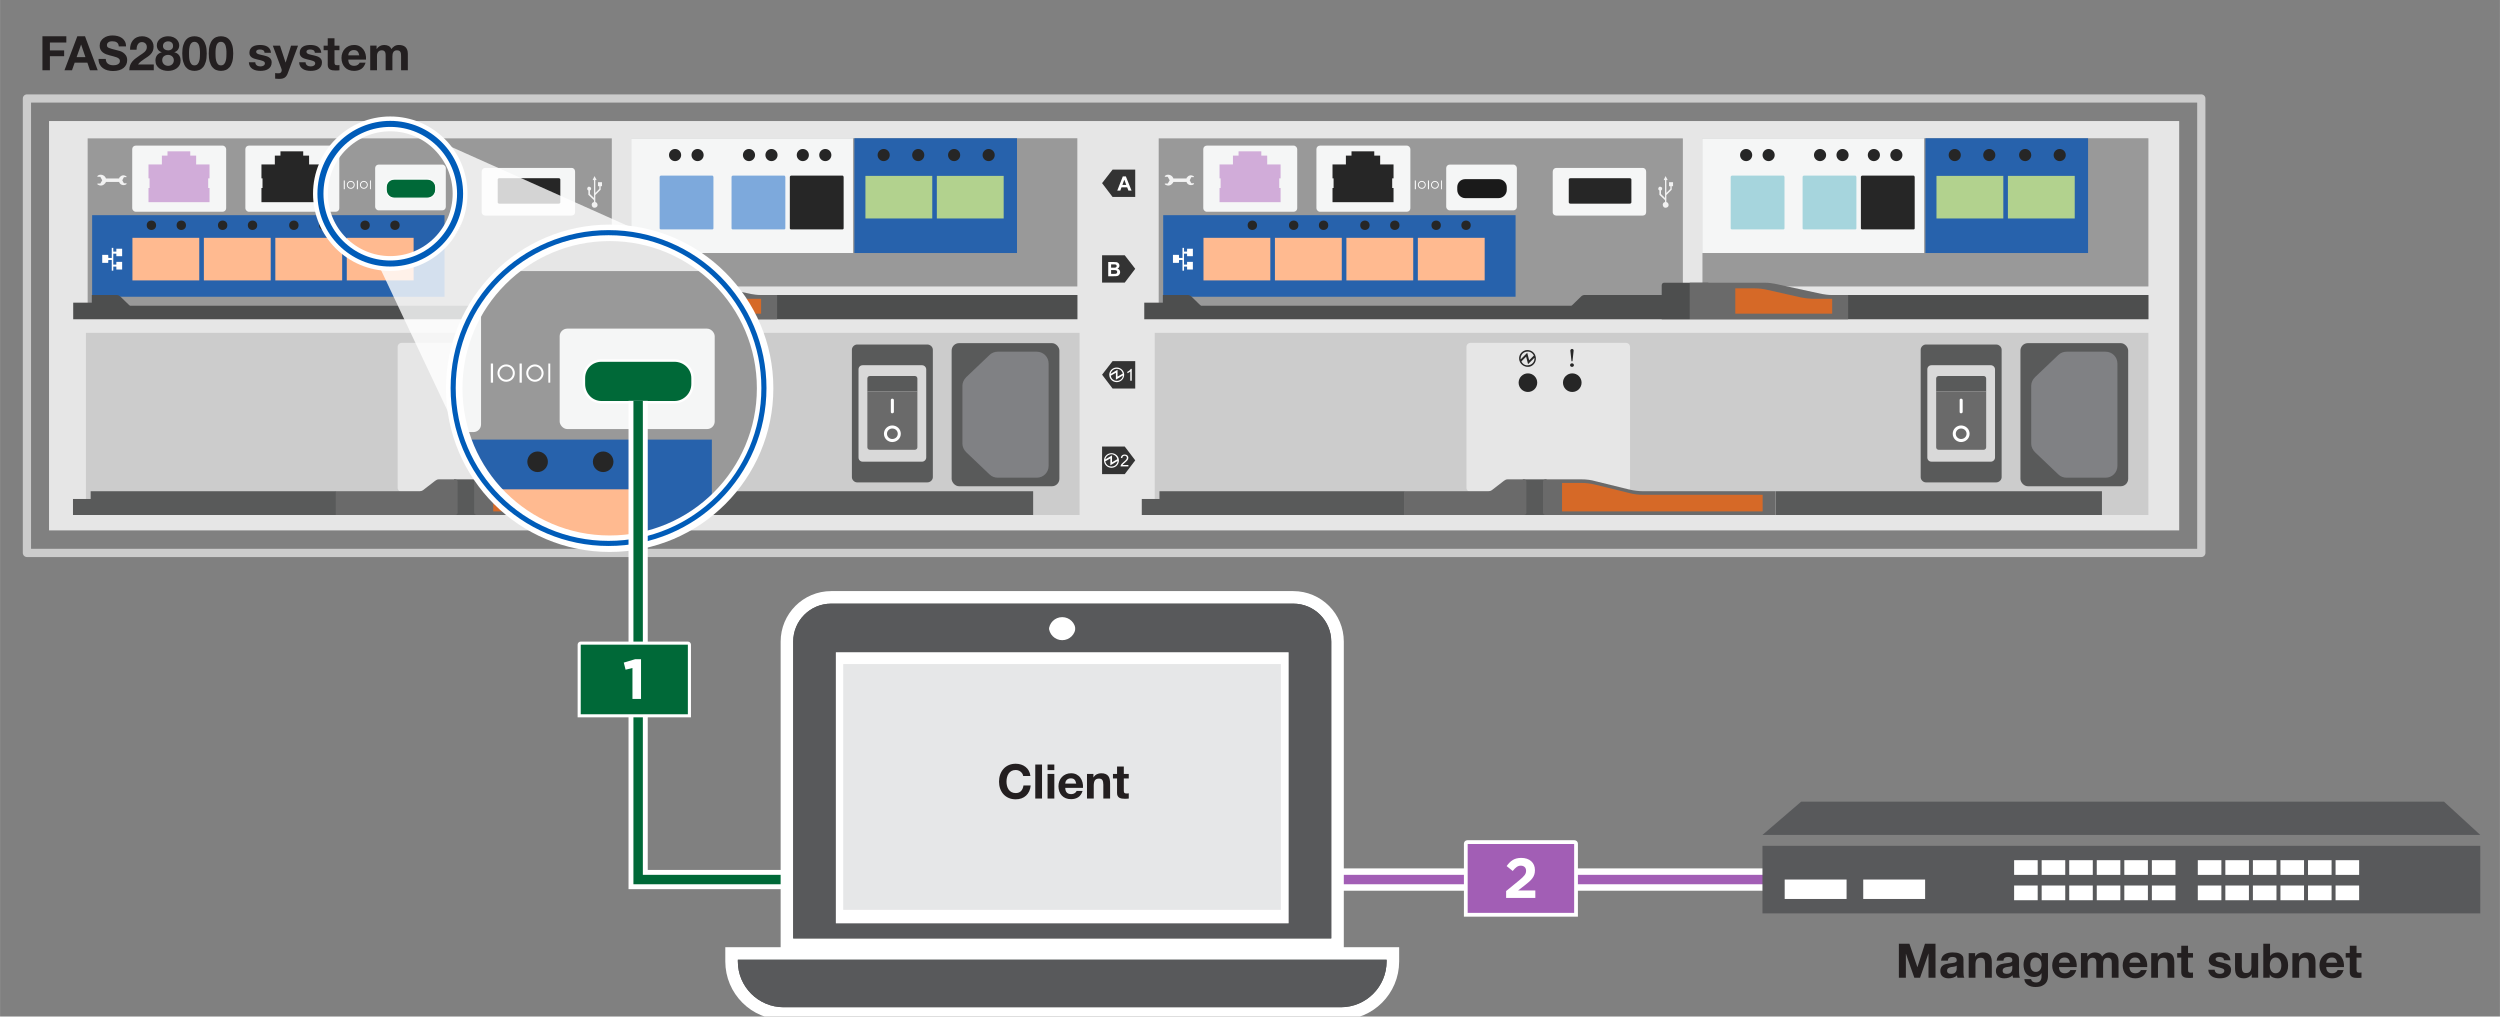 <?xml version="1.0" encoding="UTF-8"?><svg id="a" xmlns="http://www.w3.org/2000/svg" width="6.323in" height="2.571in" xmlns:xlink="http://www.w3.org/1999/xlink" viewBox="0 0 455.287 185.132"><rect x="0" y="0" width="455.287" height="185.132" fill="#808080" stroke="none"/><defs><clipPath id="b"><circle cx="111.002" cy="70.854" r="28.232" fill="none" stroke-width="0"/></clipPath></defs><rect x="4.896" y="17.94" width="396" height="82.759" fill="none" stroke="#ccc" stroke-linecap="round" stroke-linejoin="round" stroke-width="1.5"/><rect x="8.921" y="22.045" width="387.949" height="74.551" fill="#e6e6e6" stroke-width="0"/><rect x="15.64" y="60.619" width="180.967" height="33.173" fill="#ccc" stroke-width="0"/><path d="M73.166,89.564h28.281c.403,0,.755-.302.755-.755v-25.614c0-.453-.352-.755-.755-.755h-28.281c-.403,0-.755.302-.755.755v25.614c0,.453.352.755.755.755" fill="#e6e6e6" fill-rule="evenodd" stroke-width="0"/><path d="M91.935,63.85c0-.201-.151-.302-.302-.302s-.302.151-.302.302l.201,1.862c0,.101.05.101.101.101s.101-.05.101-.101l.201-1.862M91.986,66.517c0-.201-.151-.352-.352-.352s-.352.151-.352.352c0,.151.151.302.352.302s.352-.151.352-.302Z" fill="#262626" fill-rule="evenodd" stroke-width="0"/><path d="M84.991,64.857c-.201-.805-1.057-1.258-1.862-1.057-.855.252-1.308,1.107-1.057,1.912.252.805,1.107,1.258,1.912,1.057.805-.252,1.258-1.107,1.006-1.912M84.79,65.159c.101.654-.403,1.308-1.107,1.359-.503.101-1.057-.201-1.258-.705l.855-.855.352,1.359,1.157-1.157ZM82.274,65.46c-.05-.704.403-1.359,1.107-1.409.554-.101,1.057.201,1.308.705l-.855.855-.352-1.359-1.208,1.208Z" fill="#262626" fill-rule="evenodd" stroke-width="0"/><circle cx="83.609" cy="69.693" r="1.694" fill="#262626" stroke-width="0"/><circle cx="91.686" cy="69.693" r="1.694" fill="#262626" stroke-width="0"/><path d="M156.095,87.854h12.782c.554,0,1.006-.453,1.006-.956v-23.198c0-.503-.453-.956-1.006-.956h-12.782c-.503,0-.956.453-.956.956v23.198c0,.503.453.956.956.956Z" fill="#595a5a" stroke-width="0"/><path d="M157.102,84.079h10.819c.403,0,.755-.352.755-.755v-16.053c0-.403-.352-.755-.755-.755h-10.819c-.453,0-.755.352-.755.755v16.053c0,.403.302.755.755.755Z" fill="#d9d9d9" stroke-width="0"/><path d="M167.065,71.298v-2.365c0-.252-.201-.453-.453-.453h-8.202c-.252,0-.453.201-.453.453v2.365h9.108Z" fill="#595a5a" stroke-width="0"/><path d="M167.065,71.298h-9.108v10.165c0,.252.201.453.453.453h8.202c.252,0,.453-.201.453-.453v-10.165Z" fill="#6a6a6a" stroke-width="0"/><path d="M162.486,75.273c.151,0,.302-.101.302-.252v-2.164c0-.151-.151-.252-.302-.252s-.252.101-.252.252v2.164c0,.151.101.252.252.252M163.493,78.997c0-.554-.453-.956-1.006-.956-.503,0-.956.403-.956.956s.453.956.956.956c.554,0,1.006-.403,1.006-.956ZM164.046,78.997c0-.855-.705-1.51-1.56-1.51-.805,0-1.51.654-1.51,1.51s.705,1.51,1.51,1.51c.855,0,1.56-.654,1.56-1.51Z" fill="#fff" fill-rule="evenodd" stroke-width="0"/><rect x="173.305" y="62.491" width="19.625" height="26.067" rx="1.359" ry="1.359" fill="#595a5a" stroke-width="0"/><path d="M175.268,70.241v10.568c0,.554.252,1.107.704,1.56l4.227,4.026c.403.403.956.604,1.51.604h7.095c1.208,0,2.164-.956,2.164-2.164v-18.619c0-1.208-.956-2.164-2.164-2.164h-7.095c-.554,0-1.107.201-1.51.604l-4.227,4.026c-.453.453-.704,1.006-.704,1.56Z" fill="#808184" stroke-width="0"/><rect x="128.744" y="89.464" width="59.406" height="4.328" fill="#595a5a" stroke-width="0"/><rect x="82.676" y="87.3" width="4.328" height="6.491" fill="#595a5a" stroke-width="0"/><rect x="16.503" y="89.464" width="44.687" height="4.328" fill="#595a5a" stroke-width="0"/><path d="M104.717,89.464c-.906,0-1.761-.101-2.617-.302l-6.139-1.51c-.855-.252-1.711-.352-2.617-.352h-6.542c-.252,0-.453.201-.453.453v5.636c0,.201.201.403.453.403h41.918v-4.328h-24.003Z" fill="#6a6a6a" stroke-width="0"/><path d="M89.822,93.137h36.533v-3.019h-21.638c-.956,0-1.862-.101-2.768-.352l-6.139-1.51c-.805-.201-1.61-.302-2.466-.302h-3.522v5.183" fill="#d66927" fill-rule="evenodd" stroke-width="0"/><path d="M76.386,89.464h-15.247v4.328h21.789c.201,0,.403-.201.403-.403v-5.636c0-.252-.201-.453-.403-.453h-3.019c-.252,0-.453.101-.654.252l-2.214,1.711c-.201.151-.453.201-.654.201Z" fill="#6a6a6a" stroke-width="0"/><rect x="13.283" y="90.873" width="6.491" height="2.919" fill="#595a5a" stroke-width="0"/><rect x="210.291" y="60.619" width="180.967" height="33.173" fill="#ccc" stroke-width="0"/><path d="M267.817,89.564h28.281c.403,0,.755-.302.755-.755v-25.614c0-.453-.352-.755-.755-.755h-28.281c-.403,0-.755.302-.755.755v25.614c0,.453.352.755.755.755" fill="#e6e6e6" fill-rule="evenodd" stroke-width="0"/><path d="M286.587,63.85c0-.201-.151-.302-.302-.302s-.302.151-.302.302l.201,1.862c0,.101.05.101.101.101s.101-.05.101-.101l.201-1.862M286.637,66.517c0-.201-.151-.352-.352-.352s-.352.151-.352.352c0,.151.151.302.352.302s.352-.151.352-.302Z" fill="#262626" fill-rule="evenodd" stroke-width="0"/><path d="M279.642,64.857c-.201-.805-1.057-1.258-1.862-1.057-.855.252-1.308,1.107-1.057,1.912.252.805,1.107,1.258,1.912,1.057.805-.252,1.258-1.107,1.006-1.912M279.441,65.159c.101.654-.403,1.308-1.107,1.359-.503.101-1.057-.201-1.258-.705l.855-.855.352,1.359,1.157-1.157ZM276.925,65.46c-.05-.704.403-1.359,1.107-1.409.554-.101,1.057.201,1.308.705l-.855.855-.352-1.359-1.208,1.208Z" fill="#262626" fill-rule="evenodd" stroke-width="0"/><circle cx="278.26" cy="69.693" r="1.694" fill="#262626" stroke-width="0"/><circle cx="286.337" cy="69.693" r="1.694" fill="#262626" stroke-width="0"/><path d="M350.746,87.854h12.782c.554,0,1.006-.453,1.006-.956v-23.198c0-.503-.453-.956-1.006-.956h-12.782c-.503,0-.956.453-.956.956v23.198c0,.503.453.956.956.956Z" fill="#595a5a" stroke-width="0"/><path d="M351.753,84.079h10.819c.403,0,.755-.352.755-.755v-16.053c0-.403-.352-.755-.755-.755h-10.819c-.453,0-.755.352-.755.755v16.053c0,.403.302.755.755.755Z" fill="#d9d9d9" stroke-width="0"/><path d="M361.717,71.298v-2.365c0-.252-.201-.453-.453-.453h-8.202c-.252,0-.453.201-.453.453v2.365h9.108Z" fill="#595a5a" stroke-width="0"/><path d="M361.717,71.298h-9.108v10.165c0,.252.201.453.453.453h8.202c.252,0,.453-.201.453-.453v-10.165Z" fill="#6a6a6a" stroke-width="0"/><path d="M357.137,75.273c.151,0,.302-.101.302-.252v-2.164c0-.151-.151-.252-.302-.252s-.252.101-.252.252v2.164c0,.151.101.252.252.252M358.144,78.997c0-.554-.453-.956-1.006-.956-.503,0-.956.403-.956.956s.453.956.956.956c.554,0,1.006-.403,1.006-.956ZM358.697,78.997c0-.855-.705-1.51-1.56-1.51-.805,0-1.51.654-1.51,1.51s.705,1.51,1.51,1.51c.855,0,1.56-.654,1.56-1.51Z" fill="#fff" fill-rule="evenodd" stroke-width="0"/><rect x="367.956" y="62.491" width="19.625" height="26.067" rx="1.359" ry="1.359" fill="#595a5a" stroke-width="0"/><path d="M369.919,70.241v10.568c0,.554.252,1.107.704,1.56l4.227,4.026c.403.403.956.604,1.51.604h7.095c1.208,0,2.164-.956,2.164-2.164v-18.619c0-1.208-.956-2.164-2.164-2.164h-7.095c-.554,0-1.107.201-1.51.604l-4.227,4.026c-.453.453-.704,1.006-.704,1.56Z" fill="#808184" stroke-width="0"/><rect x="323.395" y="89.464" width="59.406" height="4.328" fill="#595a5a" stroke-width="0"/><rect x="277.327" y="87.3" width="4.328" height="6.491" fill="#595a5a" stroke-width="0"/><rect x="211.155" y="89.464" width="44.687" height="4.328" fill="#595a5a" stroke-width="0"/><path d="M299.368,89.464c-.906,0-1.761-.101-2.617-.302l-6.139-1.51c-.855-.252-1.711-.352-2.617-.352h-6.542c-.252,0-.453.201-.453.453v5.636c0,.201.201.403.453.403h41.918v-4.328h-24.003Z" fill="#6a6a6a" stroke-width="0"/><path d="M284.473,93.137h36.533v-3.019h-21.638c-.956,0-1.862-.101-2.768-.352l-6.139-1.51c-.805-.201-1.61-.302-2.466-.302h-3.522v5.183" fill="#d66927" fill-rule="evenodd" stroke-width="0"/><path d="M271.037,89.464h-15.247v4.328h21.789c.201,0,.403-.201.403-.403v-5.636c0-.252-.201-.453-.403-.453h-3.019c-.252,0-.453.101-.654.252l-2.214,1.711c-.201.151-.453.201-.654.201Z" fill="#6a6a6a" stroke-width="0"/><rect x="207.934" y="90.873" width="6.491" height="2.919" fill="#595a5a" stroke-width="0"/><path d="M202.615,70.756h4.126v-4.982h-4.126l-1.912,2.466,1.912,2.516ZM204.829,86.356l1.912-2.516-1.912-2.516h-4.126v5.032h4.126Z" fill="#333" fill-rule="evenodd" stroke-width="0"/><path d="M203.772,83.84c0-.705-.604-1.308-1.359-1.308s-1.359.604-1.359,1.308c0,.755.604,1.359,1.359,1.359s1.359-.604,1.359-1.359M203.521,84.041c-.101.604-.654,1.006-1.258.906-.503-.05-.855-.403-.956-.855l-.05-.05.956-.554v1.258l1.258-.755.05.05ZM201.306,83.689c.05-.604.654-1.006,1.258-.956.453.101.855.453.906.906l-.956.554v-1.258l-1.258.755h.05ZM204.728,68.24c0-.705-.604-1.308-1.359-1.308s-1.359.604-1.359,1.308c0,.755.604,1.359,1.359,1.359s1.359-.604,1.359-1.359ZM204.477,68.441c-.05.604-.654,1.006-1.258.906-.453-.05-.855-.403-.906-.855l-.05-.05.956-.554v1.258l1.258-.755v.05ZM202.262,68.089c.101-.604.654-1.006,1.258-.906.503.05.855.403.956.855l-.956.554v-1.258l-1.258.755Z" fill="#fff" fill-rule="evenodd" stroke-width="0"/><path d="M206.104,69.344h-.265v-1.69c-.064.061-.147.122-.251.183s-.196.107-.279.137v-.256c.148-.07.278-.154.389-.253.111-.099.19-.196.236-.289h.171v2.168Z" fill="#fff" stroke-width="0"/><path d="M205.492,84.691v.255h-1.427c-.002-.064.008-.125.031-.184.037-.097.095-.193.175-.287.08-.094.196-.203.347-.327.235-.193.394-.345.476-.457.083-.112.124-.219.124-.319,0-.105-.038-.194-.113-.266-.074-.072-.173-.108-.294-.108-.127,0-.229.038-.306.115-.077.076-.115.183-.117.318l-.272-.028c.019-.203.089-.358.211-.465s.285-.16.49-.16c.207,0,.371.058.492.172.121.115.181.257.181.427,0,.086-.018.171-.053.255-.035.084-.094.171-.176.264-.082.092-.219.219-.409.38-.159.134-.261.224-.306.272-.045.048-.083.096-.112.144h1.059Z" fill="#fff" stroke-width="0"/><rect x="15.64" y="24.973" width="180.967" height="33.173" fill="#e6e6e6" stroke-width="0"/><polyline points="202.615 35.871 206.741 35.871 206.741 30.889 202.615 30.889 200.703 33.355 202.615 35.871" fill="#333" fill-rule="evenodd" stroke-width="0"/><polygon points="204.829 51.47 206.741 48.954 204.829 46.488 200.703 46.488 200.703 51.47 204.829 51.47" fill="#333" fill-rule="evenodd" stroke-width="0"/><path d="M206.07,34.711h-.569l-.226-.589h-1.036l-.214.589h-.555l1.009-2.591h.553l1.038,2.591ZM205.107,33.686l-.357-.962-.35.962h.707Z" fill="#fff" stroke-width="0"/><path d="M201.823,47.721h1.036c.205,0,.358.008.458.025.101.017.191.053.271.107.079.054.146.127.199.216.053.09.08.191.08.303,0,.121-.033.232-.098.334-.065.102-.154.178-.266.228.158.046.279.124.364.235.084.11.127.241.127.391,0,.118-.028.232-.083.344-.054.111-.13.2-.224.267-.095.066-.212.107-.351.123-.087.01-.298.015-.631.018h-.882v-2.591ZM202.346,48.152v.599h.343c.204,0,.331-.003.381-.009.089-.011.16-.042.211-.093.051-.051.077-.119.077-.203,0-.08-.022-.145-.066-.195-.045-.05-.11-.081-.197-.091-.052-.006-.201-.009-.447-.009h-.301ZM202.346,49.183v.693h.485c.188,0,.308-.005.358-.016.078-.014.141-.049.19-.104s.074-.128.074-.22c0-.077-.019-.143-.057-.198-.038-.054-.092-.094-.163-.118-.071-.025-.226-.037-.464-.037h-.423Z" fill="#fff" stroke-width="0"/><rect x="210.291" y="24.973" width="180.967" height="33.173" fill="#e6e6e6" stroke-width="0"/><rect x="114.981" y="25.177" width="81.218" height="26.993" fill="#999" stroke-width="0"/><rect x="155.591" y="25.177" width="29.621" height="20.902" fill="#2762ac" stroke-width="0"/><rect x="114.937" y="25.177" width="40.415" height="20.902" fill="#f5f6f6" stroke-width="0"/><rect x="15.953" y="25.2" width="95.46" height="30.579" fill="#999" stroke-width="0"/><path d="M88.348,39.261h15.745c.39,0,.634-.244.634-.634v-7.361c0-.39-.244-.682-.634-.682h-15.745c-.341,0-.634.292-.634.682v7.361c0,.39.292.634.634.634Z" fill="#f5f6f6" fill-rule="evenodd" stroke-width="0"/><rect x="68.313" y="29.976" width="12.869" height="8.336" rx=".634" ry=".634" fill="#f5f6f6" stroke-width="0"/><rect x="24.07" y="26.522" width="17.11" height="12.041" rx=".634" ry=".634" fill="#f5f6f6" stroke-width="0"/><rect x="44.677" y="26.522" width="17.11" height="12.041" rx=".634" ry=".634" fill="#f5f6f6" stroke-width="0"/><rect x="16.771" y="39.187" width="64.176" height="14.858" fill="#2762ac" stroke-width="0"/><rect x="23.912" y="43.116" width="12.566" height="8.149" fill="#ffba90" stroke="#2762ac" stroke-miterlimit="10" stroke-width=".393"/><rect x="36.925" y="43.116" width="12.566" height="8.149" fill="#ffba90" stroke="#2762ac" stroke-miterlimit="10" stroke-width=".393"/><rect x="49.938" y="43.116" width="12.566" height="8.149" fill="#ffba90" stroke="#2762ac" stroke-miterlimit="10" stroke-width=".393"/><rect x="62.951" y="43.116" width="12.566" height="8.149" fill="#ffba90" stroke="#2762ac" stroke-miterlimit="10" stroke-width=".393"/><circle cx="27.565" cy="41.027" r=".854" fill="#262626" stroke-width="0"/><circle cx="33.007" cy="41.027" r=".854" fill="#262626" stroke-width="0"/><circle cx="40.537" cy="41.027" r=".854" fill="#262626" stroke-width="0"/><circle cx="45.979" cy="41.027" r=".854" fill="#262626" stroke-width="0"/><circle cx="53.51" cy="41.027" r=".854" fill="#262626" stroke-width="0"/><circle cx="58.952" cy="41.027" r=".854" fill="#262626" stroke-width="0"/><circle cx="66.482" cy="41.027" r=".854" fill="#262626" stroke-width="0"/><circle cx="71.924" cy="41.027" r=".854" fill="#262626" stroke-width="0"/><polygon points="27.036 34.239 27.036 36.822 38.15 36.822 38.15 34.239 37.907 34.239 37.907 32.484 38.15 32.484 38.15 29.949 35.713 29.949 35.713 28.34 34.64 28.34 34.64 27.56 30.497 27.56 30.497 28.34 29.473 28.34 29.473 29.949 27.036 29.949 27.036 32.484 27.231 32.484 27.231 34.239 27.036 34.239" fill="#d1acd9" stroke-width="0"/><polygon points="47.607 34.239 47.607 36.822 58.722 36.822 58.722 34.239 58.478 34.239 58.478 32.484 58.722 32.484 58.722 29.949 56.284 29.949 56.284 28.34 55.212 28.34 55.212 27.56 51.068 27.56 51.068 28.34 50.045 28.34 50.045 29.949 47.607 29.949 47.607 32.484 47.802 32.484 47.802 34.239 47.607 34.239" fill="#262626" stroke-width="0"/><path d="M71.788,36.085h6.045c.829,0,1.511-.682,1.511-1.511v-.487c0-.829-.682-1.462-1.511-1.462h-6.045c-.829,0-1.462.634-1.462,1.462v.487c0,.829.634,1.511,1.462,1.511Z" fill="#006938" fill-rule="evenodd" stroke="#fff" stroke-miterlimit="10" stroke-width=".205"/><path d="M101.747,32.457h-10.822c-.146,0-.292.098-.292.244v4.144c0,.146.146.244.292.244h10.822c.146,0,.292-.097.292-.244v-4.144c0-.146-.146-.244-.292-.244Z" fill="#262626" stroke-width="0"/><polygon points="19.723 47.347 20.343 47.347 20.343 49.3 20.622 49.3 20.622 48.556 21.18 48.556 21.18 49.083 22.235 49.083 22.235 47.688 21.18 47.688 21.18 48.184 20.622 48.184 20.622 46.199 21.18 46.199 21.18 46.665 22.235 46.665 22.235 45.3 21.18 45.3 21.18 45.827 20.622 45.827 20.622 45.145 20.343 45.145 20.343 46.975 19.723 46.975 19.692 46.417 18.607 46.417 18.607 47.874 19.692 47.874 19.723 47.347" fill="#fff" fill-rule="evenodd" stroke-width="0"/><path d="M108.164,32.796v3.266l-.731-.731v-.634c.195-.097.244-.292.195-.487-.098-.146-.292-.244-.487-.195-.146.097-.244.292-.195.487.049.098.146.146.195.195v.78l1.024.975v.341c-.292.049-.487.341-.39.634.049.292.341.487.634.39.292-.049.487-.341.39-.634-.049-.195-.195-.341-.39-.39v-1.267l.975-.975v-.634h.244v-.731h-.731v.731h.244v.487l-.731.731v-2.34h.244l-.39-.731-.341.731h.244Z" fill="#f2f2f2" fill-rule="evenodd" stroke-width="0"/><path d="M21.677,32.498h-2.389c-.195-.536-.731-.78-1.267-.634-.097.049-.195.097-.292.195v.146h.536l.341.634-.341.585h-.536v.146c.439.341,1.024.292,1.365-.146.097-.049.146-.195.195-.292h2.389c.146.487.682.682,1.121.536.097-.049.195-.097.244-.146v-.146h-.487l-.292-.536.292-.585h.487v-.097c-.39-.341-.926-.292-1.219.097-.097.049-.146.146-.146.244Z" fill="#f2f2f2" fill-rule="evenodd" stroke-width="0"/><path d="M120.368,41.783h9.36c.097,0,.195-.097.195-.195v-9.36c0-.097-.097-.244-.195-.244h-9.36c-.146,0-.244.146-.244.244v9.36c0,.097.098.195.244.195" fill="#7da9dc" fill-rule="evenodd" stroke-width="0"/><path d="M133.464,41.783h9.36c.097,0,.195-.097.195-.195v-9.36c0-.097-.097-.244-.195-.244h-9.36c-.146,0-.244.146-.244.244v9.36c0,.097.098.195.244.195" fill="#7da9dc" fill-rule="evenodd" stroke-width="0"/><path d="M144.081,41.783h9.36c.097,0,.195-.097.195-.195v-9.36c0-.097-.097-.244-.195-.244h-9.36c-.146,0-.244.146-.244.244v9.36c0,.097.098.195.244.195" fill="#262626" fill-rule="evenodd" stroke-width="0"/><rect x="157.407" y="31.836" width="12.566" height="8.149" fill="#b2d28e" stroke="#2762ac" stroke-miterlimit="10" stroke-width=".393"/><rect x="170.414" y="31.836" width="12.566" height="8.149" fill="#b2d28e" stroke="#2762ac" stroke-miterlimit="10" stroke-width=".393"/><circle cx="122.937" cy="28.238" r="1.106" fill="#262626" stroke-width="0"/><circle cx="127.034" cy="28.238" r="1.106" fill="#262626" stroke-width="0"/><circle cx="136.398" cy="28.238" r="1.106" fill="#262626" stroke-width="0"/><circle cx="140.495" cy="28.238" r="1.106" fill="#262626" stroke-width="0"/><circle cx="146.201" cy="28.238" r="1.106" fill="#262626" stroke-width="0"/><circle cx="150.297" cy="28.238" r="1.106" fill="#262626" stroke-width="0"/><circle cx="160.929" cy="28.238" r="1.106" fill="#262626" stroke-width="0"/><circle cx="167.221" cy="28.238" r="1.106" fill="#262626" stroke-width="0"/><circle cx="173.756" cy="28.238" r="1.106" fill="#262626" stroke-width="0"/><circle cx="180.047" cy="28.238" r="1.106" fill="#262626" stroke-width="0"/><path d="M107.56,51.958v3.722H20.572v1.349h86.988v1.117h88.657v-4.42h-80.168v-2.233h-8.06c-.238,0-.429.186-.429.465Z" fill="#4d4e4e" stroke-width="0"/><path d="M112.663,53.726h-19.172c-.191,0-.429.093-.572.233l-2.671,2.605c-.191.14-.382.233-.62.233H25.103c-.191,0-.429-.093-.572-.233l-2.671-2.605c-.191-.14-.382-.233-.62-.233h-4.531v1.396h-3.386v3.024h99.34v-4.42Z" fill="#4d4e4e" stroke-width="0"/><path d="M126.493,51.493h-13.83v6.653h28.853v-4.42h-3.052c-.572,0-1.145-.093-1.717-.186l-8.584-1.861c-.525-.093-1.097-.186-1.669-.186Z" fill="#6a6a6a" stroke-width="0"/><path d="M138.606,54.424h-3.1c-.906,0-1.812-.093-2.718-.279l-5.961-1.349c-.763-.186-1.574-.279-2.385-.279h-3.481v4.606h17.646v-2.698" fill="#d66927" fill-rule="evenodd" stroke-width="0"/><rect x="67.373" y="32.871" width=".159" height="1.591" fill="#fff" stroke-width="0"/><path d="M66.896,33.666c0,.345-.292.637-.637.637s-.637-.292-.637-.637.292-.637.637-.637.637.292.637.637Z" fill="none" stroke="#fff" stroke-miterlimit="10" stroke-width=".168"/><rect x="64.986" y="32.871" width=".186" height="1.591" fill="#fff" stroke-width="0"/><path d="M64.508,33.666c0,.345-.265.637-.637.637-.345,0-.637-.292-.637-.637s.292-.637.637-.637c.371,0,.637.292.637.637Z" fill="none" stroke="#fff" stroke-miterlimit="10" stroke-width=".168"/><rect x="62.599" y="32.871" width=".186" height="1.591" fill="#fff" stroke-width="0"/><rect x="310.045" y="25.177" width="81.218" height="26.993" fill="#999" stroke-width="0"/><rect x="350.654" y="25.177" width="29.621" height="20.902" fill="#2762ac" stroke-width="0"/><rect x="310" y="25.177" width="40.415" height="20.902" fill="#f5f6f6" stroke-width="0"/><rect x="211.016" y="25.2" width="95.46" height="30.579" fill="#999" stroke-width="0"/><path d="M283.411,39.261h15.745c.39,0,.634-.244.634-.634v-7.361c0-.39-.244-.682-.634-.682h-15.745c-.341,0-.634.292-.634.682v7.361c0,.39.292.634.634.634Z" fill="#f5f6f6" fill-rule="evenodd" stroke-width="0"/><rect x="263.377" y="29.976" width="12.869" height="8.336" rx=".634" ry=".634" fill="#f5f6f6" stroke-width="0"/><rect x="219.133" y="26.522" width="17.11" height="12.041" rx=".634" ry=".634" fill="#f5f6f6" stroke-width="0"/><rect x="239.74" y="26.522" width="17.11" height="12.041" rx=".634" ry=".634" fill="#f5f6f6" stroke-width="0"/><rect x="211.834" y="39.187" width="64.176" height="14.858" fill="#2762ac" stroke-width="0"/><rect x="218.975" y="43.116" width="12.566" height="8.149" fill="#ffba90" stroke="#2762ac" stroke-miterlimit="10" stroke-width=".393"/><rect x="231.988" y="43.116" width="12.566" height="8.149" fill="#ffba90" stroke="#2762ac" stroke-miterlimit="10" stroke-width=".393"/><rect x="245.001" y="43.116" width="12.566" height="8.149" fill="#ffba90" stroke="#2762ac" stroke-miterlimit="10" stroke-width=".393"/><rect x="258.014" y="43.116" width="12.566" height="8.149" fill="#ffba90" stroke="#2762ac" stroke-miterlimit="10" stroke-width=".393"/><circle cx="228.07" cy="41.027" r=".854" fill="#262626" stroke-width="0"/><circle cx="235.6" cy="41.027" r=".854" fill="#262626" stroke-width="0"/><circle cx="241.042" cy="41.027" r=".854" fill="#262626" stroke-width="0"/><circle cx="248.573" cy="41.027" r=".854" fill="#262626" stroke-width="0"/><circle cx="254.015" cy="41.027" r=".854" fill="#262626" stroke-width="0"/><circle cx="261.545" cy="41.027" r=".854" fill="#262626" stroke-width="0"/><circle cx="266.988" cy="41.027" r=".854" fill="#262626" stroke-width="0"/><polygon points="222.099 34.239 222.099 36.822 233.213 36.822 233.213 34.239 232.97 34.239 232.97 32.484 233.213 32.484 233.213 29.949 230.776 29.949 230.776 28.34 229.704 28.34 229.704 27.56 225.56 27.56 225.56 28.34 224.536 28.34 224.536 29.949 222.099 29.949 222.099 32.484 222.294 32.484 222.294 34.239 222.099 34.239" fill="#d1acd9" stroke-width="0"/><polygon points="242.671 34.239 242.671 36.822 253.785 36.822 253.785 34.239 253.541 34.239 253.541 32.484 253.785 32.484 253.785 29.949 251.348 29.949 251.348 28.34 250.275 28.34 250.275 27.56 246.132 27.56 246.132 28.34 245.108 28.34 245.108 29.949 242.671 29.949 242.671 32.484 242.866 32.484 242.866 34.239 242.671 34.239" fill="#262626" stroke-width="0"/><path d="M266.851,36.085h6.045c.829,0,1.511-.682,1.511-1.511v-.487c0-.829-.682-1.462-1.511-1.462h-6.045c-.829,0-1.462.634-1.462,1.462v.487c0,.829.634,1.511,1.462,1.511Z" fill="#1a1a1a" fill-rule="evenodd" stroke-width="0"/><path d="M296.811,32.457h-10.822c-.146,0-.292.098-.292.244v4.144c0,.146.146.244.292.244h10.822c.146,0,.292-.097.292-.244v-4.144c0-.146-.146-.244-.292-.244Z" fill="#262626" stroke-width="0"/><path d="M303.227,32.796v3.266l-.731-.731v-.634c.195-.097.244-.292.195-.487-.098-.146-.292-.244-.487-.195-.146.097-.244.292-.195.487.049.098.146.146.195.195v.78l1.024.975v.341c-.292.049-.487.341-.39.634.049.292.341.487.634.39.292-.049.487-.341.39-.634-.049-.195-.195-.341-.39-.39v-1.267l.975-.975v-.634h.244v-.731h-.731v.731h.244v.487l-.731.731v-2.34h.244l-.39-.731-.341.731h.244Z" fill="#f2f2f2" fill-rule="evenodd" stroke-width="0"/><path d="M315.432,41.783h9.36c.097,0,.195-.097.195-.195v-9.36c0-.097-.097-.244-.195-.244h-9.36c-.146,0-.244.146-.244.244v9.36c0,.097.098.195.244.195" fill="#a6d5dd" fill-rule="evenodd" stroke-width="0"/><path d="M328.527,41.783h9.36c.097,0,.195-.097.195-.195v-9.36c0-.097-.097-.244-.195-.244h-9.36c-.146,0-.244.146-.244.244v9.36c0,.097.098.195.244.195" fill="#a6d5dd" fill-rule="evenodd" stroke-width="0"/><path d="M339.145,41.783h9.36c.097,0,.195-.097.195-.195v-9.36c0-.097-.097-.244-.195-.244h-9.36c-.146,0-.244.146-.244.244v9.36c0,.097.098.195.244.195" fill="#262626" fill-rule="evenodd" stroke-width="0"/><rect x="352.47" y="31.836" width="12.566" height="8.149" fill="#b2d28e" stroke="#2762ac" stroke-miterlimit="10" stroke-width=".393"/><rect x="365.477" y="31.836" width="12.566" height="8.149" fill="#b2d28e" stroke="#2762ac" stroke-miterlimit="10" stroke-width=".393"/><circle cx="318.001" cy="28.238" r="1.106" fill="#262626" stroke-width="0"/><circle cx="322.097" cy="28.238" r="1.106" fill="#262626" stroke-width="0"/><circle cx="331.461" cy="28.238" r="1.106" fill="#262626" stroke-width="0"/><circle cx="335.558" cy="28.238" r="1.106" fill="#262626" stroke-width="0"/><circle cx="341.264" cy="28.238" r="1.106" fill="#262626" stroke-width="0"/><circle cx="345.361" cy="28.238" r="1.106" fill="#262626" stroke-width="0"/><circle cx="355.993" cy="28.238" r="1.106" fill="#262626" stroke-width="0"/><circle cx="362.284" cy="28.238" r="1.106" fill="#262626" stroke-width="0"/><circle cx="368.819" cy="28.238" r="1.106" fill="#262626" stroke-width="0"/><circle cx="375.11" cy="28.238" r="1.106" fill="#262626" stroke-width="0"/><path d="M302.623,51.958v3.722h-86.988v1.349h86.988v1.117h88.657v-4.42h-80.168v-2.233h-8.06c-.238,0-.429.186-.429.465Z" fill="#4d4e4e" stroke-width="0"/><path d="M307.726,53.726h-19.172c-.191,0-.429.093-.572.233l-2.671,2.605c-.191.14-.382.233-.62.233h-64.525c-.191,0-.429-.093-.572-.233l-2.671-2.605c-.191-.14-.382-.233-.62-.233h-4.531v1.396h-3.386v3.024h99.34v-4.42Z" fill="#4d4e4e" stroke-width="0"/><path d="M321.556,51.493h-13.83v6.653h28.853v-4.42h-3.052c-.572,0-1.145-.093-1.717-.186l-8.584-1.861c-.525-.093-1.097-.186-1.669-.186Z" fill="#6a6a6a" stroke-width="0"/><path d="M333.67,54.424h-3.1c-.906,0-1.812-.093-2.718-.279l-5.961-1.349c-.763-.186-1.574-.279-2.385-.279h-3.481v4.606h17.646v-2.698" fill="#d66927" fill-rule="evenodd" stroke-width="0"/><rect x="262.436" y="32.871" width=".159" height="1.591" fill="#fff" stroke-width="0"/><path d="M261.959,33.666c0,.345-.292.637-.637.637s-.637-.292-.637-.637.292-.637.637-.637.637.292.637.637Z" fill="none" stroke="#fff" stroke-miterlimit="10" stroke-width=".168"/><rect x="260.049" y="32.871" width=".186" height="1.591" fill="#fff" stroke-width="0"/><path d="M259.572,33.666c0,.345-.265.637-.637.637-.345,0-.637-.292-.637-.637s.292-.637.637-.637c.371,0,.637.292.637.637Z" fill="none" stroke="#fff" stroke-miterlimit="10" stroke-width=".168"/><rect x="257.662" y="32.871" width=".186" height="1.591" fill="#fff" stroke-width="0"/><path d="M216.08,32.498h-2.389c-.195-.536-.731-.78-1.267-.634-.097.049-.195.097-.292.195v.146h.536l.341.634-.341.585h-.536v.146c.439.341,1.024.292,1.365-.146.097-.049.146-.195.195-.292h2.389c.146.487.682.682,1.121.536.097-.049.195-.097.244-.146v-.146h-.487l-.292-.536.292-.585h.487v-.097c-.39-.341-.926-.292-1.219.097-.097.049-.146.146-.146.244Z" fill="#f2f2f2" fill-rule="evenodd" stroke-width="0"/><polygon points="214.727 47.347 215.347 47.347 215.347 49.3 215.626 49.3 215.626 48.556 216.185 48.556 216.185 49.083 217.239 49.083 217.239 47.688 216.185 47.688 216.185 48.184 215.626 48.184 215.626 46.199 216.185 46.199 216.185 46.665 217.239 46.665 217.239 45.3 216.185 45.3 216.185 45.827 215.626 45.827 215.626 45.145 215.347 45.145 215.347 46.975 214.727 46.975 214.696 46.417 213.611 46.417 213.611 47.874 214.696 47.874 214.727 47.347" fill="#fff" fill-rule="evenodd" stroke-width="0"/><path d="M125.221,46.012l-39.678,37.372-16.427-34.762s25.058-.548,11.093-22.747l45.012,20.138Z" fill="#fff" opacity=".8" stroke-width="0"/><circle cx="71.066" cy="35.278" r="12.715" fill="none" stroke="#fff" stroke-linecap="round" stroke-linejoin="round" stroke-width="2.701"/><circle cx="71.066" cy="35.278" r="12.715" fill="none" stroke="#005cb9" stroke-linecap="round" stroke-linejoin="round" stroke-width="1.098"/><g clip-path="url(#b)"><rect x="-28.4" y="42.449" width="851.234" height="163.578" fill="#e6e6e6" stroke-width="0"/><rect x="-13.658" y="127.088" width="397.075" height="72.787" fill="#ccc" stroke-width="0"/><path d="M112.564,190.6h62.053c.883,0,1.656-.662,1.656-1.656v-56.201c0-.994-.773-1.656-1.656-1.656h-62.053c-.883,0-1.656.663-1.656,1.656v56.201c0,.994.773,1.656,1.656,1.656" fill="#e6e6e6" fill-rule="evenodd" stroke-width="0"/><path d="M153.749,134.178c0-.442-.331-.663-.662-.663s-.662.331-.662.663l.442,4.085c0,.221.11.221.221.221s.221-.11.221-.221l.442-4.085M153.859,140.03c0-.442-.331-.773-.773-.773s-.773.331-.773.773c0,.331.331.663.773.663s.773-.331.773-.663Z" fill="#262626" fill-rule="evenodd" stroke-width="0"/><path d="M138.512,136.387c-.442-1.767-2.319-2.76-4.085-2.319-1.877.552-2.871,2.429-2.319,4.196.552,1.767,2.429,2.76,4.196,2.319,1.767-.552,2.76-2.429,2.208-4.196M138.07,137.049c.221,1.435-.883,2.871-2.429,2.981-1.104.221-2.319-.442-2.76-1.546l1.877-1.877.773,2.981,2.54-2.54ZM132.549,137.711c-.11-1.546.883-2.981,2.429-3.092,1.215-.221,2.319.442,2.871,1.546l-1.877,1.877-.773-2.981-2.65,2.65Z" fill="#262626" fill-rule="evenodd" stroke-width="0"/><circle cx="135.478" cy="146.998" r="3.716" fill="#262626" stroke-width="0"/><circle cx="153.202" cy="146.998" r="3.716" fill="#262626" stroke-width="0"/><path d="M294.528,186.846h28.045c1.215,0,2.208-.994,2.208-2.098v-50.901c0-1.104-.994-2.098-2.208-2.098h-28.045c-1.104,0-2.098.994-2.098,2.098v50.901c0,1.104.994,2.098,2.098,2.098Z" fill="#595a5a" stroke-width="0"/><path d="M296.736,178.565h23.739c.883,0,1.656-.773,1.656-1.656v-35.222c0-.883-.773-1.656-1.656-1.656h-23.739c-.994,0-1.656.773-1.656,1.656v35.222c0,.883.662,1.656,1.656,1.656Z" fill="#d9d9d9" stroke-width="0"/><path d="M318.598,150.52v-5.189c0-.552-.442-.994-.994-.994h-17.998c-.552,0-.994.442-.994.994v5.189h19.985Z" fill="#595a5a" stroke-width="0"/><path d="M318.598,150.52h-19.985v22.304c0,.552.442.994.994.994h17.998c.552,0,.994-.442.994-.994v-22.304Z" fill="#6a6a6a" stroke-width="0"/><path d="M308.551,159.242c.331,0,.662-.221.662-.552v-4.748c0-.331-.331-.552-.662-.552s-.552.221-.552.552v4.748c0,.331.221.552.552.552M310.759,167.413c0-1.214-.994-2.098-2.208-2.098-1.104,0-2.098.883-2.098,2.098s.994,2.098,2.098,2.098c1.215,0,2.208-.883,2.208-2.098ZM311.973,167.413c0-1.877-1.546-3.312-3.423-3.312-1.767,0-3.312,1.435-3.312,3.312s1.546,3.312,3.312,3.312c1.877,0,3.423-1.435,3.423-3.312Z" fill="#fff" fill-rule="evenodd" stroke-width="0"/><rect x="332.29" y="131.197" width="43.062" height="57.195" rx="2.981" ry="2.981" fill="#595a5a" stroke-width="0"/><path d="M336.596,148.201v23.187c0,1.215.552,2.429,1.546,3.423l9.275,8.833c.883.883,2.098,1.325,3.312,1.325h15.569c2.65,0,4.748-2.098,4.748-4.748v-40.853c0-2.65-2.098-4.748-4.748-4.748h-15.569c-1.215,0-2.429.442-3.312,1.325l-9.275,8.833c-.994.994-1.546,2.208-1.546,3.423Z" fill="#808184" stroke-width="0"/><rect x="413.443" y="127.088" width="397.075" height="72.787" fill="#ccc" stroke-width="0"/><path d="M396.6,149.331h9.054v-10.931h-9.054l-4.196,5.41,4.196,5.521ZM401.458,183.56l4.196-5.521-4.196-5.521h-9.054v11.041h9.054Z" fill="#333" fill-rule="evenodd" stroke-width="0"/><path d="M399.14,178.039c0-1.546-1.325-2.871-2.981-2.871s-2.981,1.325-2.981,2.871c0,1.656,1.325,2.981,2.981,2.981s2.981-1.325,2.981-2.981M398.588,178.481c-.221,1.325-1.435,2.208-2.76,1.987-1.104-.11-1.877-.883-2.098-1.877l-.11-.11,2.098-1.214v2.76l2.76-1.656.11.11ZM393.729,177.708c.11-1.325,1.435-2.208,2.76-2.098.994.221,1.877.994,1.987,1.987l-2.098,1.215v-2.76l-2.76,1.656h.11ZM401.237,143.81c0-1.546-1.325-2.871-2.981-2.871s-2.981,1.325-2.981,2.871c0,1.656,1.325,2.981,2.981,2.981s2.981-1.325,2.981-2.981ZM400.685,144.252c-.11,1.325-1.435,2.208-2.76,1.987-.994-.11-1.877-.883-1.987-1.877l-.11-.11,2.098-1.215v2.76l2.76-1.656v.11ZM395.827,143.479c.221-1.325,1.435-2.208,2.76-1.987,1.104.11,1.877.883,2.098,1.877l-2.098,1.214v-2.76l-2.76,1.656Z" fill="#fff" fill-rule="evenodd" stroke-width="0"/><path d="M404.257,146.233h-.583v-3.707c-.14.134-.323.267-.551.401s-.431.234-.613.301v-.562c.325-.153.609-.338.854-.556.244-.218.416-.429.517-.634h.375v4.758Z" fill="#fff" stroke-width="0"/><path d="M402.913,179.907v.559h-3.131c-.005-.14.019-.274.067-.404.081-.213.209-.423.384-.631.175-.206.429-.446.761-.717.515-.423.864-.757,1.044-1.003.182-.247.271-.48.271-.7,0-.231-.082-.425-.247-.584-.163-.158-.379-.237-.645-.237-.279,0-.503.084-.672.253-.168.168-.253.401-.256.698l-.598-.061c.042-.446.195-.785.463-1.019s.626-.351,1.076-.351c.455,0,.815.126,1.079.378.266.253.397.565.397.938,0,.189-.039.376-.116.559-.077.184-.205.376-.386.578-.18.203-.48.481-.897.834-.349.293-.572.492-.672.596-.099.105-.182.21-.246.316h2.323Z" fill="#fff" stroke-width="0"/><rect x="-13.658" y="48.875" width="397.075" height="72.787" fill="#e6e6e6" stroke-width="0"/><polyline points="396.6 72.786 405.654 72.786 405.654 61.855 396.6 61.855 392.404 67.265 396.6 72.786" fill="#333" fill-rule="evenodd" stroke-width="0"/><polygon points="401.458 107.014 405.654 101.494 401.458 96.083 392.404 96.083 392.404 107.014 401.458 107.014" fill="#333" fill-rule="evenodd" stroke-width="0"/><path d="M404.183,70.241h-1.249l-.497-1.291h-2.273l-.47,1.291h-1.217l2.214-5.686h1.214l2.278,5.686ZM402.068,67.992l-.783-2.11-.768,2.11h1.551Z" fill="#fff" stroke-width="0"/><path d="M394.864,98.788h2.273c.45,0,.785.019,1.005.056.222.038.419.116.594.235.173.119.32.278.436.475.116.198.175.42.175.666,0,.266-.072.51-.216.732-.143.223-.338.39-.584.501.347.101.613.273.8.516.185.242.279.529.279.857,0,.258-.061.51-.182.754-.12.244-.285.439-.492.586-.209.146-.465.236-.769.269-.192.021-.653.034-1.386.039h-1.934v-5.686ZM396.01,99.734v1.315h.753c.448,0,.726-.007.835-.019.195-.024.35-.092.463-.204.113-.113.168-.261.168-.444,0-.176-.049-.318-.145-.428-.098-.109-.241-.177-.433-.2-.114-.013-.441-.019-.982-.019h-.66ZM396.01,101.995v1.52h1.064c.412,0,.675-.012.786-.035.172-.031.31-.107.418-.227s.162-.281.162-.483c0-.17-.042-.315-.125-.434-.082-.119-.202-.205-.359-.259-.157-.055-.497-.082-1.019-.082h-.928Z" fill="#fff" stroke-width="0"/><rect x="413.443" y="48.875" width="397.075" height="72.787" fill="#e6e6e6" stroke-width="0"/><rect x="204.316" y="49.321" width="178.208" height="59.228" fill="#999" stroke-width="0"/><rect x="293.42" y="49.321" width="64.994" height="45.862" fill="#2762ac" stroke-width="0"/><rect x="204.218" y="49.321" width="88.678" height="45.862" fill="#f5f6f6" stroke-width="0"/><rect x="-12.972" y="49.373" width="209.457" height="67.096" fill="#999" stroke-width="0"/><path d="M145.877,80.226h34.549c.856,0,1.391-.535,1.391-1.39v-16.151c0-.856-.535-1.497-1.391-1.497h-34.549c-.749,0-1.391.642-1.391,1.497v16.151c0,.856.642,1.39,1.391,1.39Z" fill="#f5f6f6" fill-rule="evenodd" stroke-width="0"/><rect x="101.918" y="59.851" width="28.238" height="18.29" rx="1.391" ry="1.391" fill="#f5f6f6" stroke-width="0"/><path d="M6.23,52.272h34.763c.767,0,1.391.623,1.391,1.391v23.638c0,.767-.623,1.39-1.39,1.39H6.23c-.767,0-1.391-.623-1.391-1.391v-23.638c0-.767.623-1.39,1.39-1.39Z" fill="#f5f6f6" stroke-width="0"/><path d="M51.445,52.272h34.763c.767,0,1.391.623,1.391,1.391v23.638c0,.767-.623,1.39-1.39,1.39h-34.763c-.767,0-1.391-.623-1.391-1.391v-23.638c0-.767.623-1.39,1.39-1.39Z" fill="#f5f6f6" stroke-width="0"/><rect x="-11.177" y="80.064" width="140.814" height="32.601" fill="#2762ac" stroke-width="0"/><rect x="4.492" y="88.685" width="27.572" height="17.881" fill="#ffba90" stroke="#2762ac" stroke-miterlimit="10" stroke-width=".862"/><rect x="33.045" y="88.685" width="27.572" height="17.881" fill="#ffba90" stroke="#2762ac" stroke-miterlimit="10" stroke-width=".862"/><rect x="61.598" y="88.685" width="27.572" height="17.881" fill="#ffba90" stroke="#2762ac" stroke-miterlimit="10" stroke-width=".862"/><rect x="90.151" y="88.685" width="27.572" height="17.881" fill="#ffba90" stroke="#2762ac" stroke-miterlimit="10" stroke-width=".862"/><circle cx="12.507" cy="84.1" r="1.874" fill="#262626" stroke-width="0"/><circle cx="24.448" cy="84.1" r="1.874" fill="#262626" stroke-width="0"/><circle cx="40.971" cy="84.1" r="1.874" fill="#262626" stroke-width="0"/><circle cx="52.912" cy="84.1" r="1.874" fill="#262626" stroke-width="0"/><circle cx="69.435" cy="84.1" r="1.874" fill="#262626" stroke-width="0"/><circle cx="81.377" cy="84.1" r="1.874" fill="#262626" stroke-width="0"/><circle cx="97.9" cy="84.1" r="1.874" fill="#262626" stroke-width="0"/><circle cx="109.841" cy="84.1" r="1.874" fill="#262626" stroke-width="0"/><polygon points="11.347 69.205 11.347 74.874 35.734 74.874 35.734 69.205 35.199 69.205 35.199 65.354 35.734 65.354 35.734 59.792 30.386 59.792 30.386 56.263 28.033 56.263 28.033 54.551 18.941 54.551 18.941 56.263 16.695 56.263 16.695 59.792 11.347 59.792 11.347 65.354 11.775 65.354 11.775 69.205 11.347 69.205" fill="#d1acd9" stroke-width="0"/><polygon points="56.485 69.205 56.485 74.874 80.872 74.874 80.872 69.205 80.337 69.205 80.337 65.354 80.872 65.354 80.872 59.792 75.524 59.792 75.524 56.263 73.171 56.263 73.171 54.551 64.079 54.551 64.079 56.263 61.833 56.263 61.833 59.792 56.485 59.792 56.485 65.354 56.912 65.354 56.912 69.205 56.485 69.205" fill="#262626" stroke-width="0"/><path d="M109.542,73.257h13.263c1.818,0,3.316-1.497,3.316-3.316v-1.07c0-1.818-1.497-3.209-3.316-3.209h-13.263c-1.818,0-3.209,1.39-3.209,3.209v1.07c0,1.818,1.391,3.316,3.209,3.316Z" fill="#006938" fill-rule="evenodd" stroke="#fff" stroke-miterlimit="10" stroke-width=".45"/><path d="M175.278,65.295h-23.745c-.321,0-.642.214-.642.535v9.092c0,.321.321.535.642.535h23.745c.321,0,.642-.214.642-.535v-9.092c0-.321-.321-.535-.642-.535Z" fill="#262626" stroke-width="0"/><polygon points="-4.699 97.967 -3.338 97.967 -3.338 102.253 -2.726 102.253 -2.726 100.62 -1.501 100.62 -1.501 101.777 .812 101.777 .812 98.715 -1.501 98.715 -1.501 99.804 -2.726 99.804 -2.726 95.449 -1.501 95.449 -1.501 96.47 .812 96.47 .812 93.476 -1.501 93.476 -1.501 94.633 -2.726 94.633 -2.726 93.136 -3.338 93.136 -3.338 97.15 -4.699 97.15 -4.767 95.926 -7.148 95.926 -7.148 99.123 -4.767 99.123 -4.699 97.967" fill="#fff" fill-rule="evenodd" stroke-width="0"/><path d="M189.358,66.039v7.166l-1.604-1.604v-1.39c.428-.214.535-.642.428-1.07-.214-.321-.642-.535-1.07-.428-.321.214-.535.642-.428,1.07.107.214.321.321.428.428v1.711l2.246,2.139v.749c-.642.107-1.07.749-.856,1.391.107.642.749,1.07,1.391.856.642-.107,1.07-.749.856-1.39-.107-.428-.428-.749-.856-.856v-2.781l2.139-2.139v-1.39h.535v-1.604h-1.604v1.604h.535v1.07l-1.604,1.604v-5.134h.535l-.856-1.604-.749,1.604h.535Z" fill="#f2f2f2" fill-rule="evenodd" stroke-width="0"/><path d="M-.411,65.386h-5.241c-.428-1.177-1.604-1.711-2.781-1.39-.214.107-.428.214-.642.428v.321h1.177l.749,1.39-.749,1.284h-1.177v.321c.963.749,2.246.642,2.995-.321.214-.107.321-.428.428-.642H-.411c.321,1.07,1.497,1.497,2.46,1.177.214-.107.428-.214.535-.321v-.321h-1.07l-.642-1.177.642-1.284h1.07v-.214c-.856-.749-2.032-.642-2.674.214-.214.107-.321.321-.321.535Z" fill="#f2f2f2" fill-rule="evenodd" stroke-width="0"/><path d="M216.136,85.76h20.537c.214,0,.428-.214.428-.428v-20.537c0-.214-.214-.535-.428-.535h-20.537c-.321,0-.535.321-.535.535v20.537c0,.214.214.428.535.428" fill="#7da9dc" fill-rule="evenodd" stroke-width="0"/><path d="M244.87,85.76h20.537c.214,0,.428-.214.428-.428v-20.537c0-.214-.214-.535-.428-.535h-20.537c-.321,0-.535.321-.535.535v20.537c0,.214.214.428.535.428" fill="#7da9dc" fill-rule="evenodd" stroke-width="0"/><path d="M268.167,85.76h20.537c.214,0,.428-.214.428-.428v-20.537c0-.214-.214-.535-.428-.535h-20.537c-.321,0-.535.321-.535.535v20.537c0,.214.214.428.535.428" fill="#262626" fill-rule="evenodd" stroke-width="0"/><rect x="297.406" y="63.934" width="27.572" height="17.881" fill="#b2d28e" stroke="#2762ac" stroke-miterlimit="10" stroke-width=".862"/><rect x="325.945" y="63.934" width="27.572" height="17.881" fill="#b2d28e" stroke="#2762ac" stroke-miterlimit="10" stroke-width=".862"/><circle cx="221.773" cy="56.038" r="2.427" fill="#262626" stroke-width="0"/><circle cx="230.762" cy="56.038" r="2.427" fill="#262626" stroke-width="0"/><circle cx="251.308" cy="56.038" r="2.427" fill="#262626" stroke-width="0"/><circle cx="260.297" cy="56.038" r="2.427" fill="#262626" stroke-width="0"/><circle cx="272.817" cy="56.038" r="2.427" fill="#262626" stroke-width="0"/><circle cx="281.806" cy="56.038" r="2.427" fill="#262626" stroke-width="0"/><circle cx="305.135" cy="56.038" r="2.427" fill="#262626" stroke-width="0"/><circle cx="318.939" cy="56.038" r="2.427" fill="#262626" stroke-width="0"/><circle cx="333.278" cy="56.038" r="2.427" fill="#262626" stroke-width="0"/><circle cx="347.083" cy="56.038" r="2.427" fill="#262626" stroke-width="0"/><path d="M188.032,108.084v8.167H-2.836v2.961h190.868v2.45h194.53v-9.698h-175.904v-4.9h-17.685c-.523,0-.942.408-.942,1.021Z" fill="#4d4e4e" stroke-width="0"/><path d="M199.228,111.964h-42.066c-.419,0-.942.204-1.256.51l-5.86,5.717c-.419.306-.837.51-1.36.51H7.105c-.419,0-.942-.204-1.256-.51L-.011,112.474c-.419-.306-.837-.51-1.36-.51h-9.941v3.063h-7.43v6.636h217.97v-9.698Z" fill="#4d4e4e" stroke-width="0"/><path d="M229.575,107.064h-30.346v14.598h63.309v-9.698h-6.697c-1.256,0-2.511-.204-3.767-.408l-18.836-4.083c-1.151-.204-2.407-.408-3.662-.408Z" fill="#6a6a6a" stroke-width="0"/><path d="M256.154,113.495h-6.802c-1.988,0-3.976-.204-5.965-.612l-13.08-2.96c-1.674-.408-3.453-.613-5.232-.613h-7.639v10.106h38.718v-5.921" fill="#d66927" fill-rule="evenodd" stroke-width="0"/><rect x="99.854" y="66.203" width=".349" height="3.492" fill="#fff" stroke-width="0"/><path d="M98.807,67.949c0,.757-.64,1.397-1.397,1.397s-1.397-.64-1.397-1.397.64-1.397,1.397-1.397,1.397.64,1.397,1.397Z" fill="none" stroke="#fff" stroke-miterlimit="10" stroke-width=".369"/><rect x="94.617" y="66.203" width=".407" height="3.492" fill="#fff" stroke-width="0"/><path d="M93.569,67.949c0,.757-.582,1.397-1.397,1.397-.757,0-1.397-.64-1.397-1.397s.64-1.397,1.397-1.397c.815,0,1.397.64,1.397,1.397Z" fill="none" stroke="#fff" stroke-miterlimit="10" stroke-width=".369"/><rect x="89.379" y="66.203" width=".407" height="3.492" fill="#fff" stroke-width="0"/><rect x="415.033" y="49.373" width="209.457" height="67.096" fill="#999" stroke-width="0"/><path d="M434.236,52.272h34.763c.767,0,1.391.623,1.391,1.391v23.638c0,.767-.623,1.39-1.39,1.39h-34.763c-.767,0-1.39-.623-1.39-1.39v-23.638c0-.767.623-1.39,1.39-1.39Z" fill="#f5f6f6" stroke-width="0"/><rect x="416.828" y="80.064" width="140.814" height="32.601" fill="#2762ac" stroke-width="0"/><rect x="432.497" y="88.685" width="27.572" height="17.881" fill="#ffba90" stroke="#2762ac" stroke-miterlimit="10" stroke-width=".862"/><circle cx="452.453" cy="84.1" r="1.874" fill="#262626" stroke-width="0"/><polygon points="439.352 69.205 439.352 74.874 463.739 74.874 463.739 69.205 463.205 69.205 463.205 65.354 463.739 65.354 463.739 59.792 458.391 59.792 458.391 56.263 456.038 56.263 456.038 54.551 446.947 54.551 446.947 56.263 444.7 56.263 444.7 59.792 439.352 59.792 439.352 65.354 439.78 65.354 439.78 69.205 439.352 69.205" fill="#d1acd9" stroke-width="0"/><path d="M616.037,108.084v8.167h-190.868v2.961h190.868v2.45h194.53v-9.698h-175.904v-4.9h-17.685c-.523,0-.942.408-.942,1.021Z" fill="#4d4e4e" stroke-width="0"/><path d="M627.234,111.964h-42.066c-.419,0-.942.204-1.256.51l-5.86,5.717c-.419.306-.837.51-1.36.51h-141.581c-.419,0-.942-.204-1.256-.51l-5.86-5.717c-.419-.306-.837-.51-1.36-.51h-9.941v3.063h-7.43v6.636h217.97v-9.698Z" fill="#4d4e4e" stroke-width="0"/><path d="M426.145,65.386h-5.241c-.428-1.177-1.604-1.711-2.781-1.39-.214.107-.428.214-.642.428v.321h1.177l.749,1.39-.749,1.284h-1.177v.321c.963.749,2.246.642,2.995-.321.214-.107.321-.428.428-.642h5.241c.321,1.07,1.497,1.497,2.46,1.177.214-.107.428-.214.535-.321v-.321h-1.07l-.642-1.177.642-1.284h1.07v-.214c-.856-.749-2.032-.642-2.674.214-.214.107-.321.321-.321.535Z" fill="#f2f2f2" fill-rule="evenodd" stroke-width="0"/><polygon points="423.177 97.967 424.538 97.967 424.538 102.253 425.15 102.253 425.15 100.62 426.375 100.62 426.375 101.777 428.688 101.777 428.688 98.715 426.375 98.715 426.375 99.804 425.15 99.804 425.15 95.449 426.375 95.449 426.375 96.47 428.688 96.47 428.688 93.476 426.375 93.476 426.375 94.633 425.15 94.633 425.15 93.136 424.538 93.136 424.538 97.15 423.177 97.15 423.109 95.926 420.728 95.926 420.728 99.123 423.109 99.123 423.177 97.967" fill="#fff" fill-rule="evenodd" stroke-width="0"/></g><circle cx="111.025" cy="70.714" r="28.309" fill="none" stroke="#fff" stroke-miterlimit="10" stroke-width="3"/><line x1="322.596" y1="160.185" x2="238.583" y2="160.185" fill="none" stroke="#fff" stroke-linecap="round" stroke-linejoin="round" stroke-width="4.07"/><line x1="322.596" y1="160.185" x2="238.583" y2="160.185" fill="none" stroke="#a25eb5" stroke-miterlimit="10" stroke-width="1.716"/><path d="M347.735,171.87l1.449,4.259h.017l1.371-4.259h1.917v6.193h-1.275v-4.39h-.018l-1.518,4.39h-1.05l-1.518-4.346h-.018v4.346h-1.275v-6.193h1.917Z" fill="#231f20" stroke-width="0"/><path d="M353.504,174.957c.018-.289.09-.529.217-.72.127-.191.289-.344.486-.46.196-.115.417-.198.663-.247s.493-.074.742-.074c.226,0,.453.017.685.048.231.032.442.095.634.187.19.093.347.222.468.386.122.165.183.384.183.655v2.334c0,.202.012.396.034.581.023.185.064.323.122.416h-1.249c-.023-.069-.042-.141-.057-.213s-.024-.146-.03-.221c-.196.202-.428.344-.694.425-.266.081-.537.121-.815.121-.214,0-.413-.025-.599-.077-.185-.053-.347-.134-.485-.243-.139-.11-.247-.249-.325-.417-.078-.167-.117-.367-.117-.598,0-.255.045-.465.135-.629.089-.165.205-.297.347-.396.142-.098.304-.172.485-.221.183-.049.366-.088.551-.117.186-.029.367-.052.547-.069s.338-.043.478-.078c.139-.035.248-.085.329-.151s.118-.164.113-.291c0-.133-.022-.238-.065-.316s-.102-.139-.174-.183c-.072-.043-.156-.072-.251-.087-.096-.014-.198-.021-.309-.021-.242,0-.434.052-.572.156s-.22.277-.243.521h-1.231ZM356.349,175.869c-.053.046-.117.082-.195.108-.078.025-.162.048-.252.064-.09.018-.184.032-.282.044-.098.012-.196.025-.295.043-.092.018-.184.041-.272.069-.09.029-.168.068-.234.117-.066.05-.12.111-.16.187-.041.075-.062.171-.062.286,0,.11.021.203.062.278.04.075.095.134.164.178.069.043.15.073.243.091s.188.026.286.026c.243,0,.431-.041.563-.122.134-.081.231-.178.295-.29.064-.113.104-.228.117-.343.015-.116.022-.208.022-.278v-.459Z" fill="#231f20" stroke-width="0"/><path d="M359.706,173.579v.624h.026c.156-.26.358-.449.606-.568.249-.118.504-.178.764-.178.33,0,.6.045.812.135.211.09.377.214.498.373.122.159.207.353.256.581.05.229.074.481.074.759v2.759h-1.231v-2.533c0-.37-.059-.646-.174-.828-.116-.183-.321-.273-.616-.273-.335,0-.578.1-.729.3-.15.199-.226.527-.226.984v2.351h-1.231v-4.484h1.171Z" fill="#231f20" stroke-width="0"/><path d="M363.627,174.957c.018-.289.09-.529.217-.72.127-.191.289-.344.486-.46.196-.115.417-.198.663-.247s.493-.074.742-.074c.226,0,.453.017.685.048.231.032.442.095.634.187.19.093.347.222.468.386.122.165.183.384.183.655v2.334c0,.202.012.396.034.581.023.185.064.323.122.416h-1.249c-.023-.069-.042-.141-.057-.213s-.024-.146-.03-.221c-.196.202-.428.344-.694.425-.266.081-.537.121-.815.121-.214,0-.413-.025-.599-.077-.185-.053-.347-.134-.485-.243-.139-.11-.247-.249-.325-.417-.078-.167-.117-.367-.117-.598,0-.255.045-.465.135-.629.089-.165.205-.297.347-.396.142-.098.304-.172.485-.221.183-.049.366-.088.551-.117.186-.029.367-.052.547-.069s.338-.043.478-.078c.139-.035.248-.085.329-.151s.118-.164.113-.291c0-.133-.022-.238-.065-.316s-.102-.139-.174-.183c-.072-.043-.156-.072-.251-.087-.096-.014-.198-.021-.309-.021-.242,0-.434.052-.572.156s-.22.277-.243.521h-1.231ZM366.472,175.869c-.053.046-.117.082-.195.108-.078.025-.162.048-.252.064-.09.018-.184.032-.282.044-.098.012-.196.025-.295.043-.092.018-.184.041-.272.069-.09.029-.168.068-.234.117-.066.05-.12.111-.16.187-.041.075-.062.171-.062.286,0,.11.021.203.062.278.04.075.095.134.164.178.069.043.15.073.243.091s.188.026.286.026c.243,0,.431-.041.563-.122.134-.081.231-.178.295-.29.064-.113.104-.228.117-.343.015-.116.022-.208.022-.278v-.459Z" fill="#231f20" stroke-width="0"/><path d="M372.895,178.393c-.049.23-.154.446-.316.646-.162.2-.396.369-.703.508s-.717.208-1.231.208c-.22,0-.444-.027-.672-.082-.229-.056-.438-.141-.625-.256-.188-.116-.344-.265-.469-.447-.124-.182-.194-.4-.212-.654h1.223c.058.23.171.392.339.481.167.089.361.134.581.134.347,0,.6-.104.759-.312.159-.208.235-.471.229-.789v-.59h-.017c-.134.237-.323.412-.568.525-.246.112-.505.169-.776.169-.336,0-.625-.06-.867-.178-.243-.119-.442-.28-.599-.486-.156-.205-.271-.445-.343-.72s-.108-.565-.108-.872c0-.289.042-.568.126-.837.083-.269.206-.506.368-.711s.363-.369.603-.49c.24-.121.517-.183.829-.183.295,0,.554.056.776.165.223.11.409.295.56.556h.017v-.599h1.172v4.198c0,.179-.025.385-.074.616ZM371.208,176.901c.134-.069.243-.162.33-.278.087-.115.151-.247.195-.395.043-.147.064-.302.064-.464,0-.185-.017-.36-.052-.524-.034-.165-.093-.312-.174-.438s-.188-.229-.32-.304-.301-.112-.503-.112c-.174,0-.323.034-.447.104s-.229.164-.312.282-.145.255-.182.408c-.038.153-.057.313-.057.481,0,.161.016.322.048.481.031.158.087.302.165.429.078.128.181.231.308.312s.286.121.478.121c.173,0,.326-.034.459-.104Z" fill="#231f20" stroke-width="0"/><path d="M375.276,176.988c.186.179.451.269.798.269.249,0,.463-.062.643-.187.179-.124.289-.256.329-.395h1.084c-.173.538-.439.922-.798,1.153s-.792.347-1.301.347c-.353,0-.671-.056-.954-.169-.283-.112-.523-.273-.72-.481-.197-.208-.349-.456-.456-.746-.106-.289-.16-.606-.16-.954,0-.335.055-.647.165-.937.109-.289.266-.539.468-.75s.444-.378.725-.499.591-.183.933-.183c.382,0,.714.074.997.222s.517.346.698.594c.183.249.314.532.396.851.08.318.109.65.086.997h-3.235c.018.399.118.688.304.868ZM376.669,174.627c-.147-.161-.372-.242-.673-.242-.196,0-.359.033-.49.1-.13.066-.233.148-.312.247s-.134.202-.165.312c-.032.109-.051.208-.057.295h2.004c-.058-.312-.16-.55-.308-.712Z" fill="#231f20" stroke-width="0"/><path d="M380.133,173.579v.606h.018c.162-.23.357-.41.586-.537.228-.127.489-.191.784-.191.284,0,.543.056.776.165.234.11.412.304.534.581.133-.196.313-.37.542-.521s.499-.226.811-.226c.237,0,.457.029.659.087.203.058.376.15.521.277.145.128.258.294.339.499s.121.453.121.742v3.001h-1.231v-2.542c0-.15-.006-.292-.018-.425s-.043-.248-.096-.347c-.052-.099-.128-.177-.229-.234s-.238-.087-.412-.087-.313.033-.421.1c-.106.066-.19.153-.251.261-.061.106-.102.229-.122.364-.02.136-.03.273-.03.412v2.498h-1.231v-2.516c0-.133-.003-.265-.009-.395s-.03-.25-.073-.36c-.044-.109-.116-.198-.218-.265-.101-.066-.25-.1-.446-.1-.058,0-.135.014-.229.039-.096.026-.188.075-.278.147s-.166.177-.229.312-.096.313-.096.533v2.603h-1.231v-4.484h1.162Z" fill="#231f20" stroke-width="0"/><path d="M388.114,176.988c.186.179.451.269.798.269.249,0,.463-.062.643-.187.179-.124.289-.256.329-.395h1.084c-.173.538-.439.922-.798,1.153s-.792.347-1.301.347c-.353,0-.671-.056-.954-.169-.283-.112-.523-.273-.72-.481-.197-.208-.349-.456-.456-.746-.106-.289-.16-.606-.16-.954,0-.335.055-.647.165-.937.109-.289.266-.539.468-.75s.444-.378.725-.499.591-.183.933-.183c.382,0,.714.074.997.222s.517.346.698.594c.183.249.314.532.396.851.08.318.109.65.086.997h-3.235c.018.399.118.688.304.868ZM389.507,174.627c-.147-.161-.372-.242-.673-.242-.196,0-.359.033-.49.1-.13.066-.233.148-.312.247s-.134.202-.165.312c-.032.109-.051.208-.057.295h2.004c-.058-.312-.16-.55-.308-.712Z" fill="#231f20" stroke-width="0"/><path d="M392.946,173.579v.624h.025c.156-.26.358-.449.607-.568.249-.118.503-.178.764-.178.329,0,.6.045.811.135s.378.214.499.373.207.353.256.581.073.481.073.759v2.759h-1.231v-2.533c0-.37-.058-.646-.174-.828-.115-.183-.32-.273-.615-.273-.336,0-.578.1-.729.3-.15.199-.226.527-.226.984v2.351h-1.232v-4.484h1.172Z" fill="#231f20" stroke-width="0"/><path d="M399.382,173.579v.824h-.902v2.22c0,.209.034.348.104.417s.209.104.417.104c.069,0,.136-.002.199-.008s.124-.015.183-.026v.954c-.104.018-.221.029-.348.035-.127.005-.251.008-.373.008-.19,0-.371-.013-.542-.039-.171-.025-.321-.076-.451-.151s-.232-.183-.308-.321-.113-.32-.113-.546v-2.646h-.745v-.824h.745v-1.345h1.232v1.345h.902Z" fill="#231f20" stroke-width="0"/><path d="M403.42,176.949c.056.095.126.173.213.233.087.062.187.106.299.135.113.029.23.044.352.044.087,0,.178-.011.273-.031.096-.02.183-.052.26-.095.078-.044.144-.102.195-.174.053-.072.078-.163.078-.273,0-.185-.123-.323-.368-.416-.246-.093-.589-.186-1.028-.277-.179-.041-.354-.089-.524-.144-.171-.055-.322-.127-.456-.217-.133-.09-.239-.202-.32-.338s-.122-.303-.122-.499c0-.289.057-.526.17-.712.112-.185.262-.33.446-.438.186-.107.394-.183.625-.226.23-.043.468-.065.711-.065s.479.023.707.069c.229.047.433.125.611.234.18.11.328.256.447.438.118.182.189.412.212.689h-1.171c-.018-.237-.107-.397-.269-.481-.162-.084-.354-.126-.573-.126-.069,0-.145.005-.225.014-.081.008-.155.027-.222.056-.066.029-.123.071-.169.126-.047.055-.069.129-.069.222,0,.109.04.199.121.269s.187.126.316.169c.131.044.279.083.447.117.167.035.338.072.512.113.179.04.354.089.524.147.171.058.322.134.456.229.133.096.239.214.32.355s.122.316.122.524c0,.295-.06.543-.178.742-.119.199-.273.36-.465.481-.19.121-.409.207-.654.256-.246.049-.496.073-.751.073-.26,0-.515-.025-.763-.077-.249-.053-.471-.14-.664-.261s-.353-.282-.477-.481c-.125-.199-.192-.449-.204-.75h1.171c0,.133.027.247.082.343Z" fill="#231f20" stroke-width="0"/><path d="M410.077,178.063v-.625h-.025c-.156.261-.359.448-.607.564-.249.115-.503.173-.764.173-.329,0-.6-.043-.811-.13-.212-.087-.378-.209-.499-.368s-.207-.353-.256-.581-.074-.481-.074-.76v-2.758h1.232v2.532c0,.37.058.646.173.829.116.182.321.273.616.273.335,0,.578-.101.729-.3s.226-.527.226-.984v-2.351h1.231v4.484h-1.171Z" fill="#231f20" stroke-width="0"/><path d="M413.417,171.87v2.255h.018c.15-.23.354-.4.611-.507.258-.107.525-.161.803-.161.226,0,.448.047.668.139.22.093.418.234.594.426.177.19.319.435.43.732.109.298.165.652.165,1.062s-.056.766-.165,1.063c-.11.298-.253.542-.43.732-.176.191-.374.333-.594.425-.22.093-.442.139-.668.139-.33,0-.625-.052-.885-.155-.261-.104-.457-.281-.59-.529h-.018v.572h-1.171v-6.193h1.231ZM415.412,175.279c-.04-.174-.104-.327-.19-.46s-.195-.238-.325-.316c-.131-.078-.288-.117-.473-.117-.18,0-.336.039-.469.117s-.243.184-.33.316c-.086.133-.15.286-.19.46-.04.173-.061.355-.061.546,0,.186.021.364.061.538s.104.327.19.46c.087.133.197.238.33.316s.289.117.469.117c.185,0,.342-.039.473-.117.13-.078.238-.184.325-.316s.15-.286.19-.46c.041-.174.061-.353.061-.538,0-.19-.02-.373-.061-.546Z" fill="#231f20" stroke-width="0"/><path d="M418.656,173.579v.624h.026c.156-.26.358-.449.606-.568.249-.118.504-.178.764-.178.33,0,.6.045.812.135.211.09.377.214.498.373.122.159.207.353.256.581.05.229.074.481.074.759v2.759h-1.231v-2.533c0-.37-.059-.646-.174-.828-.116-.183-.321-.273-.616-.273-.335,0-.578.1-.729.3-.15.199-.226.527-.226.984v2.351h-1.231v-4.484h1.171Z" fill="#231f20" stroke-width="0"/><path d="M423.948,176.988c.185.179.45.269.798.269.248,0,.462-.062.642-.187s.289-.256.33-.395h1.084c-.174.538-.439.922-.798,1.153s-.793.347-1.302.347c-.353,0-.671-.056-.954-.169-.283-.112-.523-.273-.72-.481s-.349-.456-.455-.746c-.107-.289-.161-.606-.161-.954,0-.335.056-.647.165-.937.11-.289.266-.539.469-.75.202-.211.443-.378.724-.499.281-.121.592-.183.933-.183.382,0,.715.074.998.222s.516.346.698.594c.182.249.313.532.395.851s.109.65.087.997h-3.235c.017.399.118.688.304.868ZM425.34,174.627c-.147-.161-.371-.242-.672-.242-.197,0-.36.033-.49.1s-.234.148-.312.247-.133.202-.165.312c-.031.109-.05.208-.056.295h2.004c-.059-.312-.161-.55-.309-.712Z" fill="#231f20" stroke-width="0"/><path d="M430.072,173.579v.824h-.902v2.22c0,.209.034.348.104.417s.209.104.417.104c.069,0,.136-.002.199-.008s.124-.015.183-.026v.954c-.104.018-.221.029-.348.035-.127.005-.251.008-.373.008-.19,0-.371-.013-.542-.039-.171-.025-.321-.076-.451-.151s-.232-.183-.308-.321-.113-.32-.113-.546v-2.646h-.745v-.824h.745v-1.345h1.232v1.345h.902Z" fill="#231f20" stroke-width="0"/><path d="M12.072,6.604v1.145h-2.993v1.432h2.594v1.059h-2.594v2.559h-1.362v-6.193h4.354Z" fill="#231f20" stroke-width="0"/><path d="M15.472,6.604l2.316,6.193h-1.414l-.469-1.379h-2.316l-.486,1.379h-1.371l2.342-6.193h1.396ZM15.55,10.403l-.781-2.272h-.017l-.807,2.272h1.604Z" fill="#231f20" stroke-width="0"/><path d="M19.367,11.271c.075.145.175.262.299.351.124.09.27.156.438.2.167.043.341.064.521.064.121,0,.251-.01.39-.03.139-.02.269-.059.39-.117.122-.058.223-.137.304-.238.081-.101.122-.229.122-.386,0-.168-.054-.304-.161-.408-.107-.104-.247-.19-.42-.26-.174-.069-.37-.13-.59-.183-.22-.052-.442-.109-.668-.173-.231-.058-.457-.129-.677-.213s-.417-.192-.59-.325-.314-.3-.421-.499-.16-.44-.16-.725c0-.317.068-.594.204-.828s.314-.43.534-.585c.22-.156.468-.272.746-.348.277-.075.555-.112.833-.112.324,0,.635.036.933.108s.562.189.793.352c.231.161.415.368.551.62.136.251.204.557.204.915h-1.318c-.012-.186-.051-.339-.117-.46-.067-.121-.155-.217-.265-.286s-.236-.118-.377-.147-.296-.044-.464-.044c-.11,0-.22.012-.33.035-.11.023-.21.063-.299.121-.09.059-.164.131-.221.217-.058.087-.087.197-.087.33,0,.121.023.22.069.295s.137.145.273.208c.136.063.324.127.564.191.24.063.553.145.941.242.116.023.276.065.481.126.205.061.409.158.611.291.203.133.377.311.525.533s.221.508.221.854c0,.283-.055.546-.165.789s-.273.453-.49.629c-.217.177-.486.313-.807.412s-.693.147-1.115.147c-.341,0-.672-.042-.993-.126-.321-.083-.604-.215-.85-.395-.246-.179-.441-.407-.585-.686-.145-.277-.214-.606-.208-.988h1.319c0,.208.038.385.113.529Z" fill="#231f20" stroke-width="0"/><path d="M23.799,8.091c.092-.298.231-.558.417-.78s.417-.396.698-.521c.28-.124.603-.187.967-.187.277,0,.542.043.793.13s.473.211.664.373.343.361.456.599.169.503.169.798c0,.307-.049.569-.147.789-.098.221-.229.415-.39.586-.162.171-.346.325-.551.464-.206.139-.412.276-.62.412-.208.136-.411.282-.607.438s-.37.338-.521.546h2.871v1.059h-4.458c0-.353.051-.659.152-.92.101-.26.239-.492.412-.698.173-.205.377-.395.611-.567.234-.174.481-.351.742-.529.133-.093.275-.187.425-.282s.288-.201.412-.316c.124-.116.228-.246.312-.391s.126-.31.126-.494c0-.295-.085-.525-.256-.689-.171-.165-.389-.248-.655-.248-.179,0-.331.043-.455.126-.125.084-.224.194-.299.33s-.129.286-.161.451c-.032.164-.048.328-.048.49h-1.18c-.012-.348.029-.67.122-.968Z" fill="#231f20" stroke-width="0"/><path d="M28.736,7.54c.122-.208.279-.382.473-.521s.412-.243.655-.312c.243-.069.489-.104.737-.104.376,0,.694.058.955.173.26.116.47.257.629.421.159.165.273.342.342.529.069.188.104.357.104.508,0,.301-.074.563-.221.789s-.369.388-.664.485v.018c.364.081.645.253.841.517.196.263.295.585.295.967,0,.324-.065.604-.195.842-.13.237-.302.434-.516.59s-.457.273-.729.352c-.272.078-.55.116-.833.116-.295,0-.58-.036-.854-.108-.274-.072-.521-.187-.737-.342-.217-.156-.39-.354-.521-.59-.13-.237-.195-.521-.195-.851,0-.388.1-.711.299-.972.199-.26.481-.434.846-.521v-.018c-.295-.08-.518-.233-.668-.459s-.226-.489-.226-.79c0-.271.061-.512.182-.72ZM29.62,11.383c.058.127.134.235.23.325.095.09.209.159.343.208.133.05.271.074.416.074.15,0,.288-.024.412-.074.125-.049.234-.118.33-.208.096-.09.169-.198.221-.325.052-.127.078-.266.078-.416,0-.145-.027-.276-.083-.395-.055-.119-.13-.222-.226-.309-.095-.087-.205-.153-.33-.199-.124-.046-.259-.069-.403-.069-.301,0-.555.082-.763.247s-.312.403-.312.716c0,.156.029.298.087.425ZM29.95,8.967c.185.137.402.204.65.204.26,0,.478-.067.651-.204.173-.136.26-.334.26-.594,0-.081-.012-.169-.035-.265-.023-.096-.068-.187-.135-.273s-.159-.159-.277-.217-.273-.087-.464-.087c-.121,0-.238.02-.351.057-.113.038-.212.091-.299.16s-.155.156-.204.261c-.049.104-.074.226-.074.364,0,.26.092.458.277.594Z" fill="#231f20" stroke-width="0"/><path d="M33.363,8.247c.119-.401.279-.725.481-.967.203-.243.438-.417.707-.521.269-.104.554-.156.854-.156.307,0,.594.052.863.156.269.104.506.277.711.521.206.242.367.565.486.967.119.402.178.897.178,1.487,0,.607-.059,1.115-.178,1.522-.119.408-.28.733-.486.977-.205.242-.442.416-.711.521-.269.104-.557.155-.863.155-.301,0-.585-.052-.854-.155-.269-.104-.504-.278-.707-.521-.202-.243-.363-.568-.481-.977-.119-.407-.178-.915-.178-1.522,0-.59.059-1.085.178-1.487ZM34.434,10.364c.012.246.048.483.108.712.061.229.158.424.291.585.133.162.324.243.573.243.254,0,.45-.081.585-.243.136-.161.234-.356.295-.585s.097-.466.108-.712c.012-.245.018-.455.018-.629,0-.104-.001-.229-.004-.377s-.015-.299-.035-.455c-.021-.156-.049-.312-.087-.465-.038-.152-.094-.29-.169-.411-.075-.122-.171-.22-.287-.295s-.257-.113-.425-.113-.308.038-.421.113-.205.173-.277.295c-.072.121-.129.259-.169.411-.041.153-.069.309-.086.465-.018.156-.028.308-.03.455-.003.147-.004.273-.004.377,0,.174.005.384.017.629Z" fill="#231f20" stroke-width="0"/><path d="M38.186,8.247c.119-.401.279-.725.481-.967.203-.243.438-.417.707-.521.269-.104.554-.156.854-.156.307,0,.594.052.863.156.269.104.506.277.711.521.206.242.367.565.486.967.119.402.178.897.178,1.487,0,.607-.059,1.115-.178,1.522-.119.408-.28.733-.486.977-.205.242-.442.416-.711.521-.269.104-.557.155-.863.155-.301,0-.585-.052-.854-.155-.269-.104-.504-.278-.707-.521-.202-.243-.363-.568-.481-.977-.119-.407-.178-.915-.178-1.522,0-.59.059-1.085.178-1.487ZM39.257,10.364c.012.246.048.483.108.712.061.229.158.424.291.585.133.162.324.243.573.243.254,0,.45-.081.585-.243.136-.161.234-.356.295-.585s.097-.466.108-.712c.012-.245.018-.455.018-.629,0-.104-.001-.229-.004-.377s-.015-.299-.035-.455c-.021-.156-.049-.312-.087-.465-.038-.152-.094-.29-.169-.411-.075-.122-.171-.22-.287-.295s-.257-.113-.425-.113-.308.038-.421.113-.205.173-.277.295c-.072.121-.129.259-.169.411-.041.153-.069.309-.086.465-.018.156-.028.308-.03.455-.003.147-.004.273-.004.377,0,.174.005.384.017.629Z" fill="#231f20" stroke-width="0"/><path d="M46.566,11.683c.055.095.126.173.213.233.086.062.186.106.299.135.113.029.23.044.352.044.087,0,.178-.011.273-.031.095-.02.182-.052.26-.095.078-.044.144-.102.195-.174.052-.072.078-.163.078-.273,0-.185-.123-.323-.369-.416s-.588-.186-1.028-.277c-.179-.041-.354-.089-.525-.144s-.322-.127-.456-.217c-.133-.09-.24-.202-.321-.338s-.122-.303-.122-.499c0-.289.057-.526.169-.712.113-.185.262-.33.447-.438s.393-.183.625-.226c.231-.043.468-.065.711-.065s.478.023.707.069c.229.047.433.125.612.234.179.11.328.256.447.438.118.182.189.412.212.689h-1.171c-.018-.237-.107-.397-.269-.481-.162-.084-.353-.126-.573-.126-.069,0-.145.005-.225.014-.081.008-.155.027-.221.056-.067.029-.123.071-.169.126s-.069.129-.069.222c0,.109.041.199.122.269.081.069.187.126.316.169.13.044.279.083.447.117.167.035.338.072.512.113.179.04.354.089.525.147.17.058.322.134.456.229.133.096.24.214.321.355s.122.316.122.524c0,.295-.06.543-.178.742-.119.199-.273.36-.464.481s-.409.207-.655.256c-.246.049-.496.073-.75.073-.26,0-.515-.025-.763-.077-.249-.053-.47-.14-.664-.261-.194-.121-.353-.282-.477-.481-.125-.199-.192-.449-.204-.75h1.171c0,.133.028.247.083.343Z" fill="#231f20" stroke-width="0"/><path d="M51.843,14.133c-.237.156-.566.234-.989.234-.127,0-.253-.005-.377-.014-.124-.008-.25-.019-.377-.03v-1.015c.115.012.234.023.355.035.122.011.243.014.364.008.162-.017.282-.081.36-.19.078-.109.117-.231.117-.364,0-.099-.017-.19-.052-.277l-1.57-4.207h1.31l1.015,3.07h.018l.98-3.07h1.275l-1.874,5.039c-.133.365-.318.625-.555.781Z" fill="#231f20" stroke-width="0"/><path d="M55.725,11.683c.055.095.126.173.213.233.086.062.186.106.299.135.113.029.23.044.352.044.087,0,.178-.011.273-.031.095-.02.182-.052.26-.095.078-.044.144-.102.195-.174.052-.072.078-.163.078-.273,0-.185-.123-.323-.369-.416s-.588-.186-1.028-.277c-.179-.041-.354-.089-.525-.144s-.322-.127-.456-.217c-.133-.09-.24-.202-.321-.338s-.122-.303-.122-.499c0-.289.057-.526.169-.712.113-.185.262-.33.447-.438s.393-.183.625-.226c.231-.043.468-.065.711-.065s.478.023.707.069c.229.047.433.125.612.234.179.11.328.256.447.438.118.182.189.412.212.689h-1.171c-.018-.237-.107-.397-.269-.481-.162-.084-.353-.126-.573-.126-.069,0-.145.005-.225.014-.081.008-.155.027-.221.056-.067.029-.123.071-.169.126s-.069.129-.069.222c0,.109.041.199.122.269.081.069.187.126.316.169.13.044.279.083.447.117.167.035.338.072.512.113.179.04.354.089.525.147.17.058.322.134.456.229.133.096.24.214.321.355s.122.316.122.524c0,.295-.06.543-.178.742-.119.199-.273.36-.464.481s-.409.207-.655.256c-.246.049-.496.073-.75.073-.26,0-.515-.025-.763-.077-.249-.053-.47-.14-.664-.261-.194-.121-.353-.282-.477-.481-.125-.199-.192-.449-.204-.75h1.171c0,.133.028.247.083.343Z" fill="#231f20" stroke-width="0"/><path d="M61.811,8.313v.824h-.902v2.22c0,.209.035.348.104.417s.208.104.417.104c.069,0,.136-.002.2-.008.063-.006.124-.015.182-.026v.954c-.104.018-.22.029-.347.035-.127.005-.251.008-.373.008-.191,0-.372-.013-.542-.039-.171-.025-.321-.076-.451-.151s-.233-.183-.308-.321-.113-.32-.113-.546v-2.646h-.746v-.824h.746v-1.345h1.232v1.345h.902Z" fill="#231f20" stroke-width="0"/><path d="M63.719,11.722c.185.179.451.269.798.269.249,0,.462-.062.642-.187.179-.124.289-.256.33-.395h1.084c-.173.538-.439.922-.798,1.153s-.792.347-1.301.347c-.353,0-.671-.056-.954-.169-.283-.112-.523-.273-.72-.481-.197-.208-.349-.456-.456-.746-.107-.289-.161-.606-.161-.954,0-.335.055-.647.165-.937s.266-.539.468-.75c.202-.211.444-.378.724-.499.281-.121.591-.183.933-.183.382,0,.714.074.998.222s.516.346.698.594c.182.249.314.532.395.851.081.318.109.65.086.997h-3.235c.017.399.118.688.304.868ZM65.111,9.362c-.147-.161-.372-.242-.672-.242-.197,0-.36.033-.49.1-.13.066-.234.148-.312.247s-.133.202-.165.312c-.032.109-.05.208-.056.295h2.004c-.058-.312-.161-.55-.308-.712Z" fill="#231f20" stroke-width="0"/><path d="M68.576,8.313v.606h.017c.162-.23.357-.41.586-.537.228-.127.49-.191.785-.191.284,0,.542.056.776.165.234.11.412.304.534.581.133-.196.313-.37.542-.521s.499-.226.811-.226c.237,0,.457.029.659.087.203.058.376.15.521.277.145.128.257.294.338.499s.122.453.122.742v3.001h-1.232v-2.542c0-.15-.006-.292-.017-.425-.012-.133-.043-.248-.096-.347-.052-.099-.128-.177-.229-.234-.102-.058-.239-.087-.412-.087s-.314.033-.421.1-.191.153-.251.261c-.061.106-.101.229-.122.364-.02.136-.03.273-.03.412v2.498h-1.232v-2.516c0-.133-.003-.265-.008-.395-.006-.13-.031-.25-.074-.36-.043-.109-.116-.198-.217-.265s-.25-.1-.446-.1c-.058,0-.135.014-.23.039-.096.026-.188.075-.278.147s-.166.177-.23.312c-.063.136-.095.313-.095.533v2.603h-1.232v-4.484h1.163Z" fill="#231f20" stroke-width="0"/><polygon points="451.705 152.058 320.974 152.058 328.016 146.007 445.102 146.007 451.705 152.058 451.705 152.058 451.705 152.058" fill="#58595b" fill-rule="evenodd" stroke-width="0"/><polygon points="320.974 154.043 451.705 154.043 451.705 166.347 320.974 166.347 320.974 154.043 320.974 154.043" fill="#58595b" fill-rule="evenodd" stroke-width="0"/><path d="M414.587,163.951h-4.293v-2.679h4.293v2.679h0ZM414.587,159.336h-4.293v-2.677h4.293v2.677h0ZM419.606,163.951h-4.294v-2.679h4.294v2.679h0ZM419.606,159.336h-4.294v-2.677h4.294v2.677h0ZM424.624,163.951h-4.293v-2.679h4.293v2.679h0ZM424.624,159.336h-4.293v-2.677h4.293v2.677h0ZM429.642,163.951h-4.293v-2.679h4.293v2.679h0ZM429.642,159.336h-4.293v-2.677h4.293v2.677h0ZM409.569,159.336h-4.293v-2.677h4.293v2.677h0ZM404.553,163.951h-4.294v-2.679h4.294v2.679h0ZM404.553,159.336h-4.294v-2.677h4.294v2.677h0ZM409.569,163.951h-4.293v-2.679h4.293v2.679h0Z" fill="#fff" fill-rule="evenodd" stroke-width="0"/><path d="M381.134,163.951h-4.293v-2.679h4.293v2.679h0ZM381.134,159.336h-4.293v-2.677h4.293v2.677h0ZM386.152,163.951h-4.294v-2.679h4.294v2.679h0ZM386.152,159.336h-4.294v-2.677h4.294v2.677h0ZM391.171,163.951h-4.294v-2.679h4.294v2.679h0ZM391.171,159.336h-4.294v-2.677h4.294v2.677h0ZM396.189,163.951h-4.294v-2.679h4.294v2.679h0ZM396.189,159.336h-4.294v-2.677h4.294v2.677h0ZM376.117,159.336h-4.294v-2.677h4.294v2.677h0ZM371.099,163.951h-4.293v-2.679h4.293v2.679h0ZM371.099,159.336h-4.293v-2.677h4.293v2.677h0ZM376.117,163.951h-4.294v-2.679h4.294v2.679h0Z" fill="#fff" fill-rule="evenodd" stroke-width="0"/><path d="M336.293,163.722h-11.271v-3.539h11.271v3.539h0ZM350.597,163.722h-11.27v-3.539h11.27v3.539h0Z" fill="#fff" fill-rule="evenodd" stroke-width="0"/><circle cx="110.821" cy="70.671" r="28.298" fill="none" stroke="#005cb9" stroke-linecap="round" stroke-linejoin="round" stroke-width=".929"/><polyline points="116.21 72.999 116.21 160.185 144.607 160.185" fill="none" stroke="#fff" stroke-miterlimit="10" stroke-width="3.5"/><polyline points="116.21 72.999 116.21 160.185 144.607 160.185" fill="none" stroke="#006938" stroke-miterlimit="10" stroke-width="1.716"/><path d="M105.473,130.363h20.077v-12.953c0-.156-.129-.28-.289-.28h-19.501c-.16,0-.287.124-.287.28v12.953Z" fill="#006938" stroke="#fff" stroke-miterlimit="10" stroke-width=".566"/><path d="M115.175,121.659l-1.253.308-.329-1.294,2.064-.616h1.078v7.24h-1.561v-5.638Z" fill="#fff" stroke-width="0"/><path d="M266.944,166.6h20.077v-12.953c0-.156-.129-.28-.289-.28h-19.501c-.16,0-.287.124-.287.28v12.953Z" fill="#a25eb5" stroke="#fff" stroke-miterlimit="10" stroke-width=".686"/><path d="M274.289,162.281l2.393-1.961c.894-.74,1.243-1.13,1.243-1.726,0-.605-.401-.935-.966-.935-.555,0-.935.309-1.469.966l-1.108-.894c.708-.966,1.396-1.489,2.68-1.489,1.489,0,2.476.873,2.476,2.218v.021c0,1.202-.616,1.798-1.89,2.783l-1.171.903h3.132v1.366h-5.319v-1.253Z" fill="#fff" stroke-width="0"/><path d="M242.443,116.857c0-3.822-3.096-6.919-6.917-6.919h-84.162c-3.821,0-6.915,3.096-6.915,6.919v54.044h97.994v-54.044ZM234.695,168.188h-82.504v-49.405h82.504v49.405ZM134.369,174.789v.311c0,4.604,3.737,8.339,8.34,8.339h101.473c4.604,0,8.34-3.735,8.34-8.339v-.311h-118.152Z" fill="#fff" stroke="#fff" stroke-miterlimit="10" stroke-width="4.571"/><rect x="152.191" y="118.784" width="82.504" height="49.405" fill="#fff" stroke-width="0"/><rect x="153.56" y="120.94" width="79.703" height="44.764" fill="#fff" stroke-width="0"/><path d="M242.443,116.857c0-3.822-3.096-6.919-6.917-6.919h-84.162c-3.821,0-6.915,3.096-6.915,6.919v54.044h97.994v-54.044ZM193.445,112.392c1.342,0,2.433,1.089,2.433,2.433s-1.091,2.433-2.433,2.433-2.435-1.089-2.435-2.433,1.089-2.433,2.435-2.433ZM234.695,168.188h-82.504v-49.405h82.504v49.405ZM134.369,174.789v.311c0,4.604,3.737,8.339,8.34,8.339h101.473c4.604,0,8.34-3.735,8.34-8.339v-.311h-118.152Z" fill="#58595b" stroke-width="0"/><rect x="152.191" y="118.784" width="82.504" height="49.405" fill="#fff" stroke-width="0"/><rect x="153.56" y="120.94" width="79.703" height="44.764" fill="#e6e7e8" stroke-width="0"/><path d="M186.176,140.891c-.081-.13-.182-.244-.304-.343-.121-.099-.259-.175-.412-.229-.153-.056-.313-.083-.481-.083-.307,0-.566.06-.78.178-.214.119-.388.278-.521.478s-.229.427-.291.681c-.061.255-.091.518-.091.79,0,.26.03.513.091.759.062.246.158.467.291.663.133.197.307.354.521.473.214.119.474.179.78.179.417,0,.742-.128.977-.382.233-.255.377-.59.429-1.007h1.318c-.034.388-.124.737-.269,1.05s-.335.578-.572.798-.515.388-.833.503c-.318.116-.668.174-1.05.174-.474,0-.9-.082-1.279-.247s-.698-.392-.958-.681c-.261-.289-.46-.629-.599-1.02s-.208-.812-.208-1.262c0-.463.069-.893.208-1.289.139-.396.338-.741.599-1.036.26-.295.579-.526.958-.694.379-.167.806-.251,1.279-.251.342,0,.664.049.968.147s.575.241.815.43c.239.188.438.42.594.698.156.277.255.596.295.954h-1.318c-.023-.156-.075-.3-.156-.43Z" fill="#231f20" stroke-width="0"/><path d="M189.768,139.239v6.193h-1.232v-6.193h1.232Z" fill="#231f20" stroke-width="0"/><path d="M190.774,140.253v-1.015h1.232v1.015h-1.232ZM192.007,140.948v4.484h-1.232v-4.484h1.232Z" fill="#231f20" stroke-width="0"/><path d="M194.296,144.357c.185.179.451.269.798.269.249,0,.463-.062.642-.187.18-.124.289-.256.33-.395h1.084c-.173.538-.439.922-.798,1.153s-.792.347-1.301.347c-.354,0-.671-.056-.954-.169-.284-.112-.523-.273-.721-.481-.196-.208-.349-.456-.455-.746-.107-.289-.16-.606-.16-.954,0-.335.055-.647.164-.937.11-.289.267-.539.469-.75s.443-.378.725-.499c.28-.121.591-.183.933-.183.381,0,.714.074.997.222s.517.346.698.594c.183.249.313.532.395.851s.11.65.087.997h-3.235c.018.399.118.688.304.868ZM195.687,141.996c-.147-.161-.371-.242-.672-.242-.196,0-.36.033-.49.1s-.234.148-.312.247-.133.202-.164.312c-.032.109-.051.208-.057.295h2.004c-.058-.312-.161-.55-.309-.712Z" fill="#231f20" stroke-width="0"/><path d="M199.128,140.948v.624h.025c.156-.26.359-.449.607-.568.249-.118.503-.178.764-.178.329,0,.6.045.811.135.212.09.378.214.499.373.122.159.207.353.256.581s.074.481.074.759v2.759h-1.232v-2.533c0-.37-.058-.646-.173-.828-.116-.183-.321-.273-.616-.273-.335,0-.578.1-.729.3-.15.199-.226.527-.226.984v2.351h-1.231v-4.484h1.171Z" fill="#231f20" stroke-width="0"/><path d="M205.563,140.948v.824h-.901v2.22c0,.209.034.348.104.417s.208.104.416.104c.07,0,.137-.002.2-.008s.124-.015.182-.026v.954c-.104.018-.22.029-.347.035-.127.005-.252.008-.373.008-.19,0-.371-.013-.542-.039-.171-.025-.321-.076-.451-.151s-.232-.183-.308-.321-.113-.32-.113-.546v-2.646h-.746v-.824h.746v-1.345h1.232v1.345h.901Z" fill="#231f20" stroke-width="0"/><path d="M242.443,116.857c0-3.822-3.096-6.919-6.917-6.919h-84.162c-3.821,0-6.915,3.096-6.915,6.919v54.044h97.994v-54.044ZM193.445,111.725c1.342,0,2.433,1.089,2.433,2.433s-1.091,2.433-2.433,2.433-2.435-1.089-2.435-2.433,1.089-2.433,2.435-2.433ZM234.695,168.188h-82.504v-49.405h82.504v49.405ZM134.369,174.789v.311c0,4.604,3.737,8.339,8.34,8.339h101.473c4.604,0,8.34-3.735,8.34-8.339v-.311h-118.152Z" fill="#58595b" stroke-width="0"/></svg>